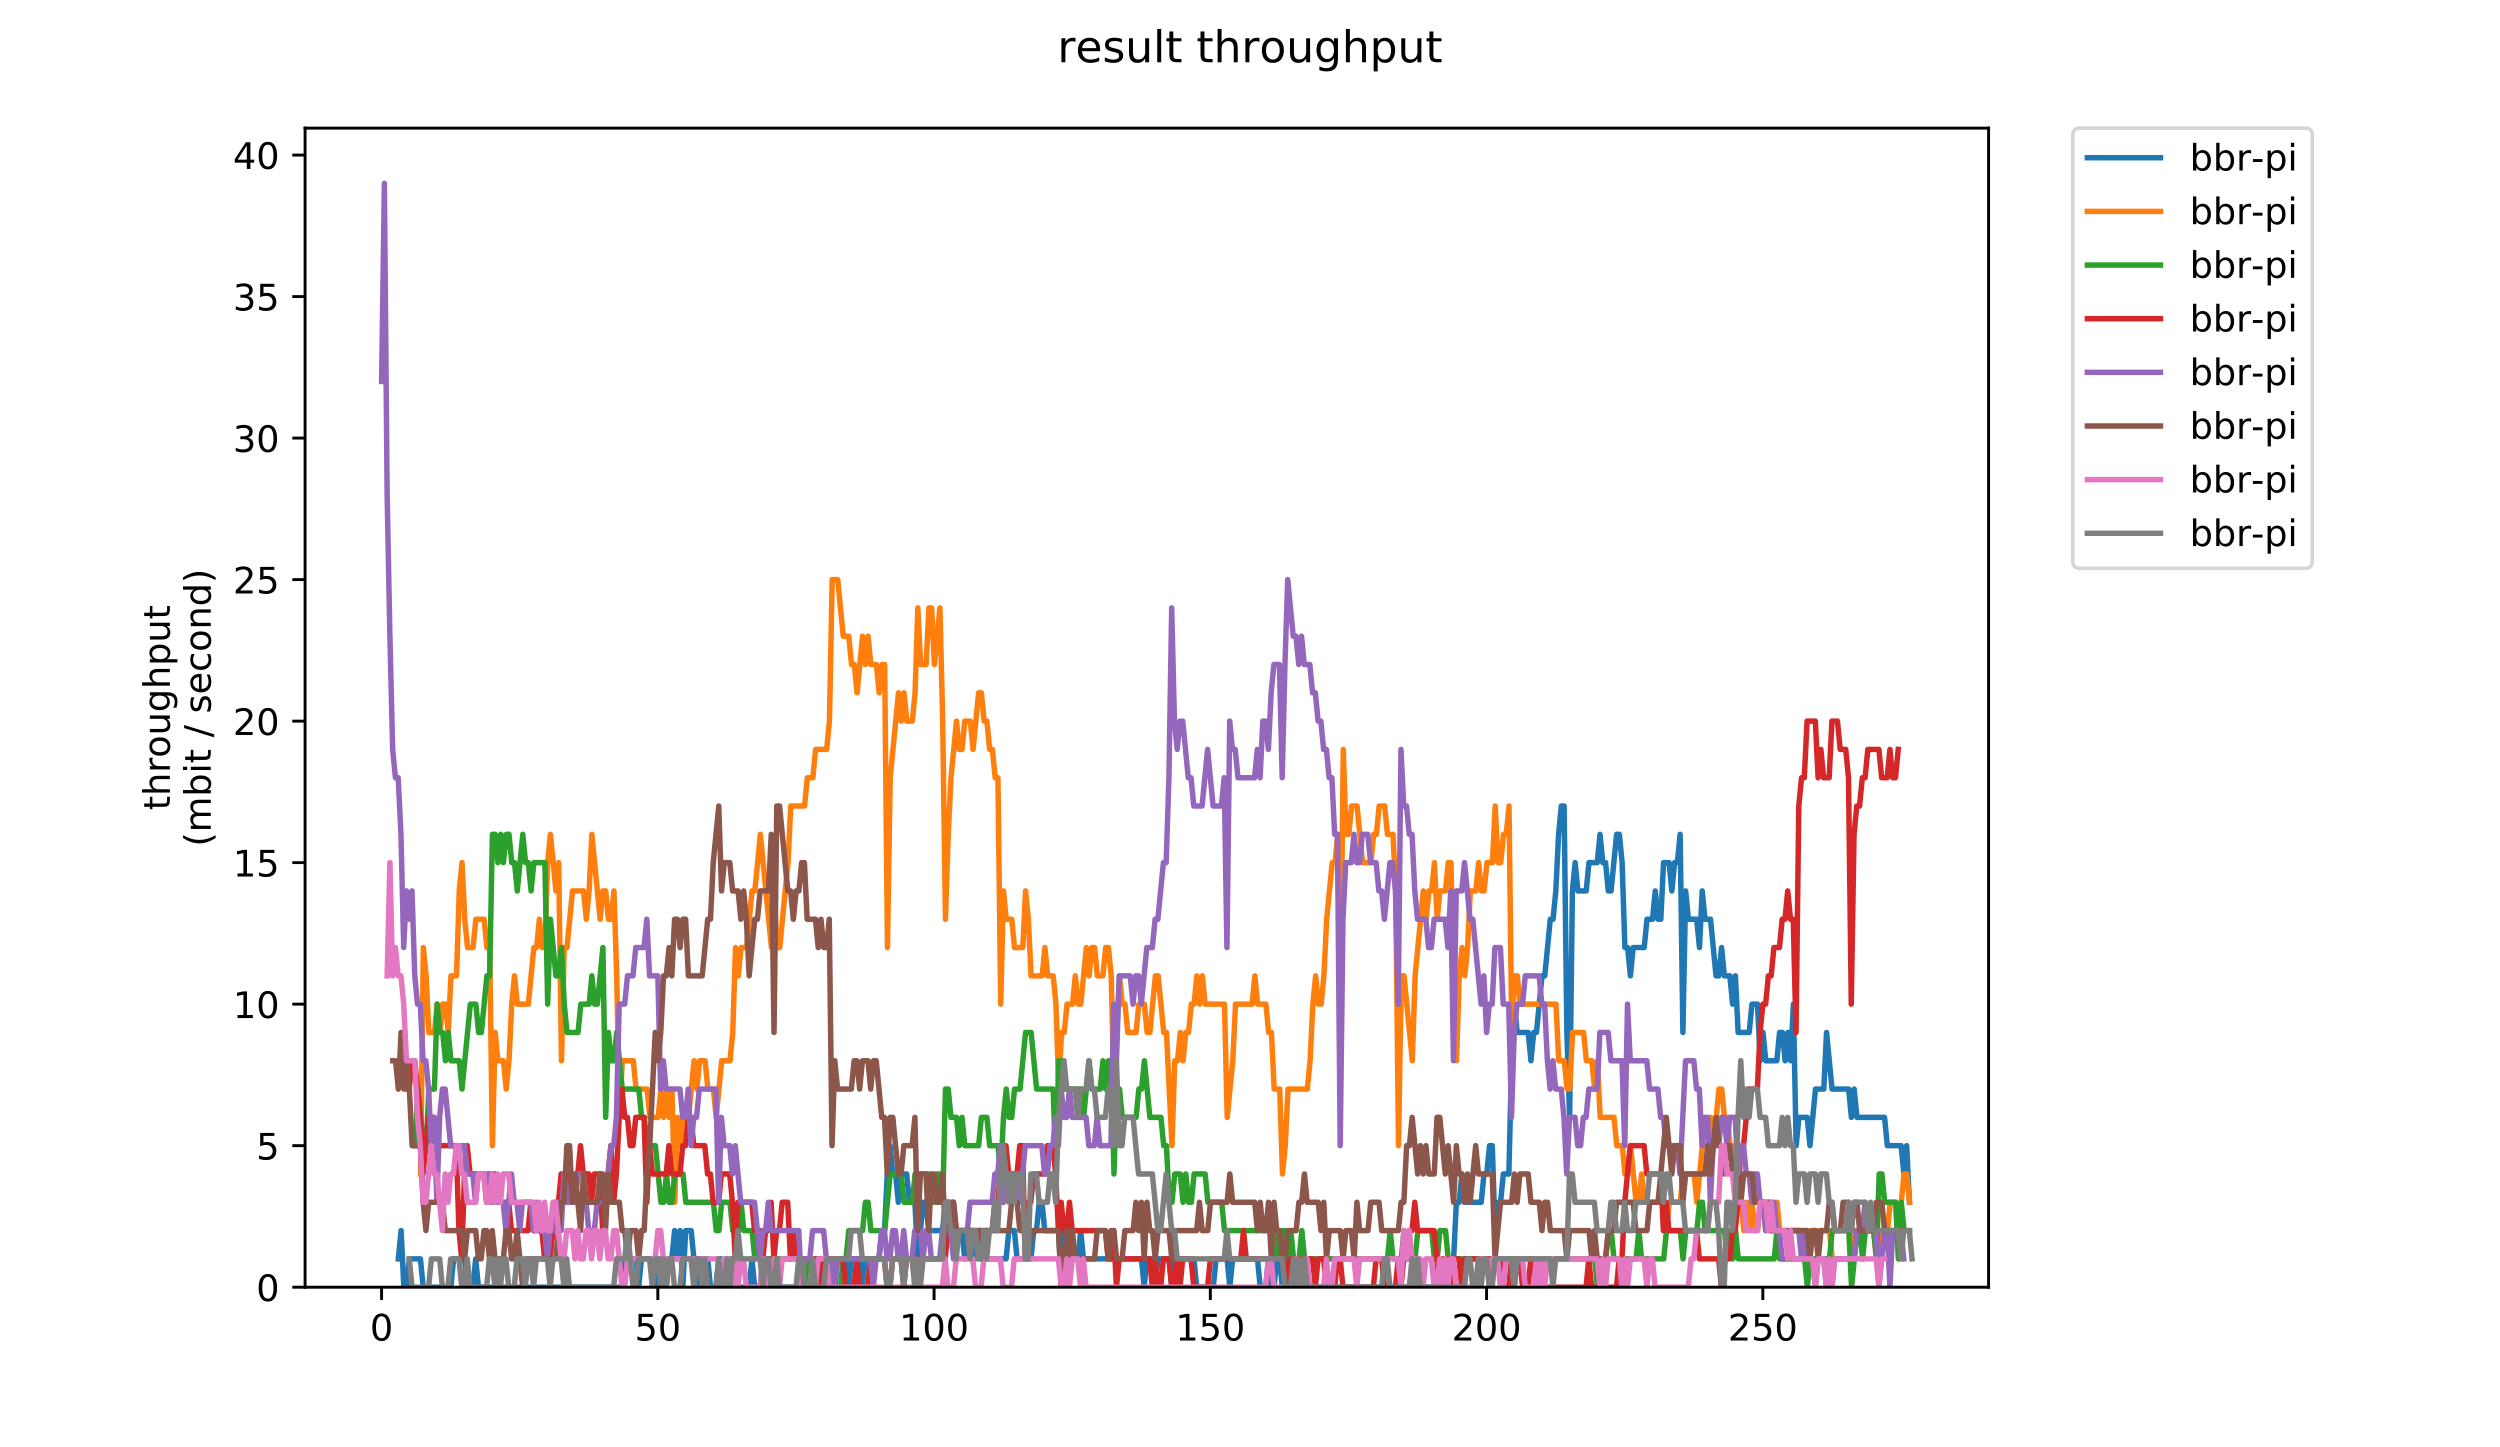 <?xml version="1.0" encoding="utf-8" standalone="no"?>
<!DOCTYPE svg PUBLIC "-//W3C//DTD SVG 1.1//EN"
  "http://www.w3.org/Graphics/SVG/1.1/DTD/svg11.dtd">
<!-- Created with matplotlib (https://matplotlib.org/) -->
<svg height="396pt" version="1.1" viewBox="0 0 684 396" width="684pt" xmlns="http://www.w3.org/2000/svg" xmlns:xlink="http://www.w3.org/1999/xlink">
 <defs>
  <style type="text/css">
*{stroke-linecap:butt;stroke-linejoin:round;}
  </style>
 </defs>
 <g id="figure_1">
  <g id="patch_1">
   <path d="M 0 396 
L 684 396 
L 684 0 
L 0 0 
z
" style="fill:#ffffff;"/>
  </g>
  <g id="axes_1">
   <g id="patch_2">
    <path d="M 83.472 352.174 
L 544.074 352.174 
L 544.074 35.062 
L 83.472 35.062 
z
" style="fill:#ffffff;"/>
   </g>
   <g id="matplotlib.axis_1">
    <g id="xtick_1">
     <g id="line2d_1">
      <defs>
       <path d="M 0 0 
L 0 3.5 
" id="m6e0b709d6c" style="stroke:#000000;stroke-width:0.8;"/>
      </defs>
      <g>
       <use style="stroke:#000000;stroke-width:0.8;" x="104.4" xlink:href="#m6e0b709d6c" y="352.174"/>
      </g>
     </g>
     <g id="text_1">
      <!-- 0 -->
      <defs>
       <path d="M 31.781 66.406 
Q 24.172 66.406 20.328 58.906 
Q 16.5 51.422 16.5 36.375 
Q 16.5 21.391 20.328 13.891 
Q 24.172 6.391 31.781 6.391 
Q 39.453 6.391 43.281 13.891 
Q 47.125 21.391 47.125 36.375 
Q 47.125 51.422 43.281 58.906 
Q 39.453 66.406 31.781 66.406 
z
M 31.781 74.219 
Q 44.047 74.219 50.516 64.516 
Q 56.984 54.828 56.984 36.375 
Q 56.984 17.969 50.516 8.266 
Q 44.047 -1.422 31.781 -1.422 
Q 19.531 -1.422 13.062 8.266 
Q 6.594 17.969 6.594 36.375 
Q 6.594 54.828 13.062 64.516 
Q 19.531 74.219 31.781 74.219 
z
" id="DejaVuSans-48"/>
      </defs>
      <g transform="translate(101.218 366.773)scale(0.1 -0.1)">
       <use xlink:href="#DejaVuSans-48"/>
      </g>
     </g>
    </g>
    <g id="xtick_2">
     <g id="line2d_2">
      <g>
       <use style="stroke:#000000;stroke-width:0.8;" x="179.982" xlink:href="#m6e0b709d6c" y="352.174"/>
      </g>
     </g>
     <g id="text_2">
      <!-- 50 -->
      <defs>
       <path d="M 10.797 72.906 
L 49.516 72.906 
L 49.516 64.594 
L 19.828 64.594 
L 19.828 46.734 
Q 21.969 47.469 24.109 47.828 
Q 26.266 48.188 28.422 48.188 
Q 40.625 48.188 47.75 41.5 
Q 54.891 34.812 54.891 23.391 
Q 54.891 11.625 47.562 5.094 
Q 40.234 -1.422 26.906 -1.422 
Q 22.312 -1.422 17.547 -0.641 
Q 12.797 0.141 7.719 1.703 
L 7.719 11.625 
Q 12.109 9.234 16.797 8.062 
Q 21.484 6.891 26.703 6.891 
Q 35.156 6.891 40.078 11.328 
Q 45.016 15.766 45.016 23.391 
Q 45.016 31 40.078 35.438 
Q 35.156 39.891 26.703 39.891 
Q 22.75 39.891 18.812 39.016 
Q 14.891 38.141 10.797 36.281 
z
" id="DejaVuSans-53"/>
      </defs>
      <g transform="translate(173.619 366.773)scale(0.1 -0.1)">
       <use xlink:href="#DejaVuSans-53"/>
       <use x="63.623" xlink:href="#DejaVuSans-48"/>
      </g>
     </g>
    </g>
    <g id="xtick_3">
     <g id="line2d_3">
      <g>
       <use style="stroke:#000000;stroke-width:0.8;" x="255.564" xlink:href="#m6e0b709d6c" y="352.174"/>
      </g>
     </g>
     <g id="text_3">
      <!-- 100 -->
      <defs>
       <path d="M 12.406 8.297 
L 28.516 8.297 
L 28.516 63.922 
L 10.984 60.406 
L 10.984 69.391 
L 28.422 72.906 
L 38.281 72.906 
L 38.281 8.297 
L 54.391 8.297 
L 54.391 0 
L 12.406 0 
z
" id="DejaVuSans-49"/>
      </defs>
      <g transform="translate(246.02 366.773)scale(0.1 -0.1)">
       <use xlink:href="#DejaVuSans-49"/>
       <use x="63.623" xlink:href="#DejaVuSans-48"/>
       <use x="127.246" xlink:href="#DejaVuSans-48"/>
      </g>
     </g>
    </g>
    <g id="xtick_4">
     <g id="line2d_4">
      <g>
       <use style="stroke:#000000;stroke-width:0.8;" x="331.146" xlink:href="#m6e0b709d6c" y="352.174"/>
      </g>
     </g>
     <g id="text_4">
      <!-- 150 -->
      <g transform="translate(321.602 366.773)scale(0.1 -0.1)">
       <use xlink:href="#DejaVuSans-49"/>
       <use x="63.623" xlink:href="#DejaVuSans-53"/>
       <use x="127.246" xlink:href="#DejaVuSans-48"/>
      </g>
     </g>
    </g>
    <g id="xtick_5">
     <g id="line2d_5">
      <g>
       <use style="stroke:#000000;stroke-width:0.8;" x="406.728" xlink:href="#m6e0b709d6c" y="352.174"/>
      </g>
     </g>
     <g id="text_5">
      <!-- 200 -->
      <defs>
       <path d="M 19.188 8.297 
L 53.609 8.297 
L 53.609 0 
L 7.328 0 
L 7.328 8.297 
Q 12.938 14.109 22.625 23.891 
Q 32.328 33.688 34.812 36.531 
Q 39.547 41.844 41.422 45.531 
Q 43.312 49.219 43.312 52.781 
Q 43.312 58.594 39.234 62.25 
Q 35.156 65.922 28.609 65.922 
Q 23.969 65.922 18.812 64.312 
Q 13.672 62.703 7.812 59.422 
L 7.812 69.391 
Q 13.766 71.781 18.938 73 
Q 24.125 74.219 28.422 74.219 
Q 39.75 74.219 46.484 68.547 
Q 53.219 62.891 53.219 53.422 
Q 53.219 48.922 51.531 44.891 
Q 49.859 40.875 45.406 35.406 
Q 44.188 33.984 37.641 27.219 
Q 31.109 20.453 19.188 8.297 
z
" id="DejaVuSans-50"/>
      </defs>
      <g transform="translate(397.184 366.773)scale(0.1 -0.1)">
       <use xlink:href="#DejaVuSans-50"/>
       <use x="63.623" xlink:href="#DejaVuSans-48"/>
       <use x="127.246" xlink:href="#DejaVuSans-48"/>
      </g>
     </g>
    </g>
    <g id="xtick_6">
     <g id="line2d_6">
      <g>
       <use style="stroke:#000000;stroke-width:0.8;" x="482.31" xlink:href="#m6e0b709d6c" y="352.174"/>
      </g>
     </g>
     <g id="text_6">
      <!-- 250 -->
      <g transform="translate(472.766 366.773)scale(0.1 -0.1)">
       <use xlink:href="#DejaVuSans-50"/>
       <use x="63.623" xlink:href="#DejaVuSans-53"/>
       <use x="127.246" xlink:href="#DejaVuSans-48"/>
      </g>
     </g>
    </g>
   </g>
   <g id="matplotlib.axis_2">
    <g id="ytick_1">
     <g id="line2d_7">
      <defs>
       <path d="M 0 0 
L -3.5 0 
" id="m5e3a72260e" style="stroke:#000000;stroke-width:0.8;"/>
      </defs>
      <g>
       <use style="stroke:#000000;stroke-width:0.8;" x="83.472" xlink:href="#m5e3a72260e" y="352.174"/>
      </g>
     </g>
     <g id="text_7">
      <!-- 0 -->
      <g transform="translate(70.11 355.973)scale(0.1 -0.1)">
       <use xlink:href="#DejaVuSans-48"/>
      </g>
     </g>
    </g>
    <g id="ytick_2">
     <g id="line2d_8">
      <g>
       <use style="stroke:#000000;stroke-width:0.8;" x="83.472" xlink:href="#m5e3a72260e" y="313.455"/>
      </g>
     </g>
     <g id="text_8">
      <!-- 5 -->
      <g transform="translate(70.11 317.254)scale(0.1 -0.1)">
       <use xlink:href="#DejaVuSans-53"/>
      </g>
     </g>
    </g>
    <g id="ytick_3">
     <g id="line2d_9">
      <g>
       <use style="stroke:#000000;stroke-width:0.8;" x="83.472" xlink:href="#m5e3a72260e" y="274.735"/>
      </g>
     </g>
     <g id="text_9">
      <!-- 10 -->
      <g transform="translate(63.747 278.535)scale(0.1 -0.1)">
       <use xlink:href="#DejaVuSans-49"/>
       <use x="63.623" xlink:href="#DejaVuSans-48"/>
      </g>
     </g>
    </g>
    <g id="ytick_4">
     <g id="line2d_10">
      <g>
       <use style="stroke:#000000;stroke-width:0.8;" x="83.472" xlink:href="#m5e3a72260e" y="236.016"/>
      </g>
     </g>
     <g id="text_10">
      <!-- 15 -->
      <g transform="translate(63.747 239.815)scale(0.1 -0.1)">
       <use xlink:href="#DejaVuSans-49"/>
       <use x="63.623" xlink:href="#DejaVuSans-53"/>
      </g>
     </g>
    </g>
    <g id="ytick_5">
     <g id="line2d_11">
      <g>
       <use style="stroke:#000000;stroke-width:0.8;" x="83.472" xlink:href="#m5e3a72260e" y="197.297"/>
      </g>
     </g>
     <g id="text_11">
      <!-- 20 -->
      <g transform="translate(63.747 201.096)scale(0.1 -0.1)">
       <use xlink:href="#DejaVuSans-50"/>
       <use x="63.623" xlink:href="#DejaVuSans-48"/>
      </g>
     </g>
    </g>
    <g id="ytick_6">
     <g id="line2d_12">
      <g>
       <use style="stroke:#000000;stroke-width:0.8;" x="83.472" xlink:href="#m5e3a72260e" y="158.577"/>
      </g>
     </g>
     <g id="text_12">
      <!-- 25 -->
      <g transform="translate(63.747 162.377)scale(0.1 -0.1)">
       <use xlink:href="#DejaVuSans-50"/>
       <use x="63.623" xlink:href="#DejaVuSans-53"/>
      </g>
     </g>
    </g>
    <g id="ytick_7">
     <g id="line2d_13">
      <g>
       <use style="stroke:#000000;stroke-width:0.8;" x="83.472" xlink:href="#m5e3a72260e" y="119.858"/>
      </g>
     </g>
     <g id="text_13">
      <!-- 30 -->
      <defs>
       <path d="M 40.578 39.312 
Q 47.656 37.797 51.625 33 
Q 55.609 28.219 55.609 21.188 
Q 55.609 10.406 48.188 4.484 
Q 40.766 -1.422 27.094 -1.422 
Q 22.516 -1.422 17.656 -0.516 
Q 12.797 0.391 7.625 2.203 
L 7.625 11.719 
Q 11.719 9.328 16.594 8.109 
Q 21.484 6.891 26.812 6.891 
Q 36.078 6.891 40.938 10.547 
Q 45.797 14.203 45.797 21.188 
Q 45.797 27.641 41.281 31.266 
Q 36.766 34.906 28.719 34.906 
L 20.219 34.906 
L 20.219 43.016 
L 29.109 43.016 
Q 36.375 43.016 40.234 45.922 
Q 44.094 48.828 44.094 54.297 
Q 44.094 59.906 40.109 62.906 
Q 36.141 65.922 28.719 65.922 
Q 24.656 65.922 20.016 65.031 
Q 15.375 64.156 9.812 62.312 
L 9.812 71.094 
Q 15.438 72.656 20.344 73.438 
Q 25.25 74.219 29.594 74.219 
Q 40.828 74.219 47.359 69.109 
Q 53.906 64.016 53.906 55.328 
Q 53.906 49.266 50.438 45.094 
Q 46.969 40.922 40.578 39.312 
z
" id="DejaVuSans-51"/>
      </defs>
      <g transform="translate(63.747 123.657)scale(0.1 -0.1)">
       <use xlink:href="#DejaVuSans-51"/>
       <use x="63.623" xlink:href="#DejaVuSans-48"/>
      </g>
     </g>
    </g>
    <g id="ytick_8">
     <g id="line2d_14">
      <g>
       <use style="stroke:#000000;stroke-width:0.8;" x="83.472" xlink:href="#m5e3a72260e" y="81.139"/>
      </g>
     </g>
     <g id="text_14">
      <!-- 35 -->
      <g transform="translate(63.747 84.938)scale(0.1 -0.1)">
       <use xlink:href="#DejaVuSans-51"/>
       <use x="63.623" xlink:href="#DejaVuSans-53"/>
      </g>
     </g>
    </g>
    <g id="ytick_9">
     <g id="line2d_15">
      <g>
       <use style="stroke:#000000;stroke-width:0.8;" x="83.472" xlink:href="#m5e3a72260e" y="42.419"/>
      </g>
     </g>
     <g id="text_15">
      <!-- 40 -->
      <defs>
       <path d="M 37.797 64.312 
L 12.891 25.391 
L 37.797 25.391 
z
M 35.203 72.906 
L 47.609 72.906 
L 47.609 25.391 
L 58.016 25.391 
L 58.016 17.188 
L 47.609 17.188 
L 47.609 0 
L 37.797 0 
L 37.797 17.188 
L 4.891 17.188 
L 4.891 26.703 
z
" id="DejaVuSans-52"/>
      </defs>
      <g transform="translate(63.747 46.218)scale(0.1 -0.1)">
       <use xlink:href="#DejaVuSans-52"/>
       <use x="63.623" xlink:href="#DejaVuSans-48"/>
      </g>
     </g>
    </g>
    <g id="text_16">
     <!-- throughput -->
     <defs>
      <path d="M 18.312 70.219 
L 18.312 54.688 
L 36.812 54.688 
L 36.812 47.703 
L 18.312 47.703 
L 18.312 18.016 
Q 18.312 11.328 20.141 9.422 
Q 21.969 7.516 27.594 7.516 
L 36.812 7.516 
L 36.812 0 
L 27.594 0 
Q 17.188 0 13.234 3.875 
Q 9.281 7.766 9.281 18.016 
L 9.281 47.703 
L 2.688 47.703 
L 2.688 54.688 
L 9.281 54.688 
L 9.281 70.219 
z
" id="DejaVuSans-116"/>
      <path d="M 54.891 33.016 
L 54.891 0 
L 45.906 0 
L 45.906 32.719 
Q 45.906 40.484 42.875 44.328 
Q 39.844 48.188 33.797 48.188 
Q 26.516 48.188 22.312 43.547 
Q 18.109 38.922 18.109 30.906 
L 18.109 0 
L 9.078 0 
L 9.078 75.984 
L 18.109 75.984 
L 18.109 46.188 
Q 21.344 51.125 25.703 53.562 
Q 30.078 56 35.797 56 
Q 45.219 56 50.047 50.172 
Q 54.891 44.344 54.891 33.016 
z
" id="DejaVuSans-104"/>
      <path d="M 41.109 46.297 
Q 39.594 47.172 37.812 47.578 
Q 36.031 48 33.891 48 
Q 26.266 48 22.188 43.047 
Q 18.109 38.094 18.109 28.812 
L 18.109 0 
L 9.078 0 
L 9.078 54.688 
L 18.109 54.688 
L 18.109 46.188 
Q 20.953 51.172 25.484 53.578 
Q 30.031 56 36.531 56 
Q 37.453 56 38.578 55.875 
Q 39.703 55.766 41.062 55.516 
z
" id="DejaVuSans-114"/>
      <path d="M 30.609 48.391 
Q 23.391 48.391 19.188 42.75 
Q 14.984 37.109 14.984 27.297 
Q 14.984 17.484 19.156 11.844 
Q 23.344 6.203 30.609 6.203 
Q 37.797 6.203 41.984 11.859 
Q 46.188 17.531 46.188 27.297 
Q 46.188 37.016 41.984 42.703 
Q 37.797 48.391 30.609 48.391 
z
M 30.609 56 
Q 42.328 56 49.016 48.375 
Q 55.719 40.766 55.719 27.297 
Q 55.719 13.875 49.016 6.219 
Q 42.328 -1.422 30.609 -1.422 
Q 18.844 -1.422 12.172 6.219 
Q 5.516 13.875 5.516 27.297 
Q 5.516 40.766 12.172 48.375 
Q 18.844 56 30.609 56 
z
" id="DejaVuSans-111"/>
      <path d="M 8.5 21.578 
L 8.5 54.688 
L 17.484 54.688 
L 17.484 21.922 
Q 17.484 14.156 20.5 10.266 
Q 23.531 6.391 29.594 6.391 
Q 36.859 6.391 41.078 11.031 
Q 45.312 15.672 45.312 23.688 
L 45.312 54.688 
L 54.297 54.688 
L 54.297 0 
L 45.312 0 
L 45.312 8.406 
Q 42.047 3.422 37.719 1 
Q 33.406 -1.422 27.688 -1.422 
Q 18.266 -1.422 13.375 4.438 
Q 8.5 10.297 8.5 21.578 
z
M 31.109 56 
z
" id="DejaVuSans-117"/>
      <path d="M 45.406 27.984 
Q 45.406 37.75 41.375 43.109 
Q 37.359 48.484 30.078 48.484 
Q 22.859 48.484 18.828 43.109 
Q 14.797 37.75 14.797 27.984 
Q 14.797 18.266 18.828 12.891 
Q 22.859 7.516 30.078 7.516 
Q 37.359 7.516 41.375 12.891 
Q 45.406 18.266 45.406 27.984 
z
M 54.391 6.781 
Q 54.391 -7.172 48.188 -13.984 
Q 42 -20.797 29.203 -20.797 
Q 24.469 -20.797 20.266 -20.094 
Q 16.062 -19.391 12.109 -17.922 
L 12.109 -9.188 
Q 16.062 -11.328 19.922 -12.344 
Q 23.781 -13.375 27.781 -13.375 
Q 36.625 -13.375 41.016 -8.766 
Q 45.406 -4.156 45.406 5.172 
L 45.406 9.625 
Q 42.625 4.781 38.281 2.391 
Q 33.938 0 27.875 0 
Q 17.828 0 11.672 7.656 
Q 5.516 15.328 5.516 27.984 
Q 5.516 40.672 11.672 48.328 
Q 17.828 56 27.875 56 
Q 33.938 56 38.281 53.609 
Q 42.625 51.219 45.406 46.391 
L 45.406 54.688 
L 54.391 54.688 
z
" id="DejaVuSans-103"/>
      <path d="M 18.109 8.203 
L 18.109 -20.797 
L 9.078 -20.797 
L 9.078 54.688 
L 18.109 54.688 
L 18.109 46.391 
Q 20.953 51.266 25.266 53.625 
Q 29.594 56 35.594 56 
Q 45.562 56 51.781 48.094 
Q 58.016 40.188 58.016 27.297 
Q 58.016 14.406 51.781 6.484 
Q 45.562 -1.422 35.594 -1.422 
Q 29.594 -1.422 25.266 0.953 
Q 20.953 3.328 18.109 8.203 
z
M 48.688 27.297 
Q 48.688 37.203 44.609 42.844 
Q 40.531 48.484 33.406 48.484 
Q 26.266 48.484 22.188 42.844 
Q 18.109 37.203 18.109 27.297 
Q 18.109 17.391 22.188 11.75 
Q 26.266 6.109 33.406 6.109 
Q 40.531 6.109 44.609 11.75 
Q 48.688 17.391 48.688 27.297 
z
" id="DejaVuSans-112"/>
     </defs>
     <g transform="translate(46.47 221.675)rotate(-90)scale(0.1 -0.1)">
      <use xlink:href="#DejaVuSans-116"/>
      <use x="39.209" xlink:href="#DejaVuSans-104"/>
      <use x="102.588" xlink:href="#DejaVuSans-114"/>
      <use x="143.67" xlink:href="#DejaVuSans-111"/>
      <use x="204.852" xlink:href="#DejaVuSans-117"/>
      <use x="268.23" xlink:href="#DejaVuSans-103"/>
      <use x="331.707" xlink:href="#DejaVuSans-104"/>
      <use x="395.086" xlink:href="#DejaVuSans-112"/>
      <use x="458.562" xlink:href="#DejaVuSans-117"/>
      <use x="521.941" xlink:href="#DejaVuSans-116"/>
     </g>
     <!-- (mbit / second) -->
     <defs>
      <path d="M 31 75.875 
Q 24.469 64.656 21.281 53.656 
Q 18.109 42.672 18.109 31.391 
Q 18.109 20.125 21.312 9.062 
Q 24.516 -2 31 -13.188 
L 23.188 -13.188 
Q 15.875 -1.703 12.234 9.375 
Q 8.594 20.453 8.594 31.391 
Q 8.594 42.281 12.203 53.312 
Q 15.828 64.359 23.188 75.875 
z
" id="DejaVuSans-40"/>
      <path d="M 52 44.188 
Q 55.375 50.25 60.062 53.125 
Q 64.75 56 71.094 56 
Q 79.641 56 84.281 50.016 
Q 88.922 44.047 88.922 33.016 
L 88.922 0 
L 79.891 0 
L 79.891 32.719 
Q 79.891 40.578 77.094 44.375 
Q 74.312 48.188 68.609 48.188 
Q 61.625 48.188 57.562 43.547 
Q 53.516 38.922 53.516 30.906 
L 53.516 0 
L 44.484 0 
L 44.484 32.719 
Q 44.484 40.625 41.703 44.406 
Q 38.922 48.188 33.109 48.188 
Q 26.219 48.188 22.156 43.531 
Q 18.109 38.875 18.109 30.906 
L 18.109 0 
L 9.078 0 
L 9.078 54.688 
L 18.109 54.688 
L 18.109 46.188 
Q 21.188 51.219 25.484 53.609 
Q 29.781 56 35.688 56 
Q 41.656 56 45.828 52.969 
Q 50 49.953 52 44.188 
z
" id="DejaVuSans-109"/>
      <path d="M 48.688 27.297 
Q 48.688 37.203 44.609 42.844 
Q 40.531 48.484 33.406 48.484 
Q 26.266 48.484 22.188 42.844 
Q 18.109 37.203 18.109 27.297 
Q 18.109 17.391 22.188 11.75 
Q 26.266 6.109 33.406 6.109 
Q 40.531 6.109 44.609 11.75 
Q 48.688 17.391 48.688 27.297 
z
M 18.109 46.391 
Q 20.953 51.266 25.266 53.625 
Q 29.594 56 35.594 56 
Q 45.562 56 51.781 48.094 
Q 58.016 40.188 58.016 27.297 
Q 58.016 14.406 51.781 6.484 
Q 45.562 -1.422 35.594 -1.422 
Q 29.594 -1.422 25.266 0.953 
Q 20.953 3.328 18.109 8.203 
L 18.109 0 
L 9.078 0 
L 9.078 75.984 
L 18.109 75.984 
z
" id="DejaVuSans-98"/>
      <path d="M 9.422 54.688 
L 18.406 54.688 
L 18.406 0 
L 9.422 0 
z
M 9.422 75.984 
L 18.406 75.984 
L 18.406 64.594 
L 9.422 64.594 
z
" id="DejaVuSans-105"/>
      <path id="DejaVuSans-32"/>
      <path d="M 25.391 72.906 
L 33.688 72.906 
L 8.297 -9.281 
L 0 -9.281 
z
" id="DejaVuSans-47"/>
      <path d="M 44.281 53.078 
L 44.281 44.578 
Q 40.484 46.531 36.375 47.5 
Q 32.281 48.484 27.875 48.484 
Q 21.188 48.484 17.844 46.438 
Q 14.5 44.391 14.5 40.281 
Q 14.5 37.156 16.891 35.375 
Q 19.281 33.594 26.516 31.984 
L 29.594 31.297 
Q 39.156 29.25 43.188 25.516 
Q 47.219 21.781 47.219 15.094 
Q 47.219 7.469 41.188 3.016 
Q 35.156 -1.422 24.609 -1.422 
Q 20.219 -1.422 15.453 -0.562 
Q 10.688 0.297 5.422 2 
L 5.422 11.281 
Q 10.406 8.688 15.234 7.391 
Q 20.062 6.109 24.812 6.109 
Q 31.156 6.109 34.562 8.281 
Q 37.984 10.453 37.984 14.406 
Q 37.984 18.062 35.516 20.016 
Q 33.062 21.969 24.703 23.781 
L 21.578 24.516 
Q 13.234 26.266 9.516 29.906 
Q 5.812 33.547 5.812 39.891 
Q 5.812 47.609 11.281 51.797 
Q 16.75 56 26.812 56 
Q 31.781 56 36.172 55.266 
Q 40.578 54.547 44.281 53.078 
z
" id="DejaVuSans-115"/>
      <path d="M 56.203 29.594 
L 56.203 25.203 
L 14.891 25.203 
Q 15.484 15.922 20.484 11.062 
Q 25.484 6.203 34.422 6.203 
Q 39.594 6.203 44.453 7.469 
Q 49.312 8.734 54.109 11.281 
L 54.109 2.781 
Q 49.266 0.734 44.188 -0.344 
Q 39.109 -1.422 33.891 -1.422 
Q 20.797 -1.422 13.156 6.188 
Q 5.516 13.812 5.516 26.812 
Q 5.516 40.234 12.766 48.109 
Q 20.016 56 32.328 56 
Q 43.359 56 49.781 48.891 
Q 56.203 41.797 56.203 29.594 
z
M 47.219 32.234 
Q 47.125 39.594 43.094 43.984 
Q 39.062 48.391 32.422 48.391 
Q 24.906 48.391 20.391 44.141 
Q 15.875 39.891 15.188 32.172 
z
" id="DejaVuSans-101"/>
      <path d="M 48.781 52.594 
L 48.781 44.188 
Q 44.969 46.297 41.141 47.344 
Q 37.312 48.391 33.406 48.391 
Q 24.656 48.391 19.812 42.844 
Q 14.984 37.312 14.984 27.297 
Q 14.984 17.281 19.812 11.734 
Q 24.656 6.203 33.406 6.203 
Q 37.312 6.203 41.141 7.25 
Q 44.969 8.297 48.781 10.406 
L 48.781 2.094 
Q 45.016 0.344 40.984 -0.531 
Q 36.969 -1.422 32.422 -1.422 
Q 20.062 -1.422 12.781 6.344 
Q 5.516 14.109 5.516 27.297 
Q 5.516 40.672 12.859 48.328 
Q 20.219 56 33.016 56 
Q 37.156 56 41.109 55.141 
Q 45.062 54.297 48.781 52.594 
z
" id="DejaVuSans-99"/>
      <path d="M 54.891 33.016 
L 54.891 0 
L 45.906 0 
L 45.906 32.719 
Q 45.906 40.484 42.875 44.328 
Q 39.844 48.188 33.797 48.188 
Q 26.516 48.188 22.312 43.547 
Q 18.109 38.922 18.109 30.906 
L 18.109 0 
L 9.078 0 
L 9.078 54.688 
L 18.109 54.688 
L 18.109 46.188 
Q 21.344 51.125 25.703 53.562 
Q 30.078 56 35.797 56 
Q 45.219 56 50.047 50.172 
Q 54.891 44.344 54.891 33.016 
z
" id="DejaVuSans-110"/>
      <path d="M 45.406 46.391 
L 45.406 75.984 
L 54.391 75.984 
L 54.391 0 
L 45.406 0 
L 45.406 8.203 
Q 42.578 3.328 38.25 0.953 
Q 33.938 -1.422 27.875 -1.422 
Q 17.969 -1.422 11.734 6.484 
Q 5.516 14.406 5.516 27.297 
Q 5.516 40.188 11.734 48.094 
Q 17.969 56 27.875 56 
Q 33.938 56 38.25 53.625 
Q 42.578 51.266 45.406 46.391 
z
M 14.797 27.297 
Q 14.797 17.391 18.875 11.75 
Q 22.953 6.109 30.078 6.109 
Q 37.203 6.109 41.297 11.75 
Q 45.406 17.391 45.406 27.297 
Q 45.406 37.203 41.297 42.844 
Q 37.203 48.484 30.078 48.484 
Q 22.953 48.484 18.875 42.844 
Q 14.797 37.203 14.797 27.297 
z
" id="DejaVuSans-100"/>
      <path d="M 8.016 75.875 
L 15.828 75.875 
Q 23.141 64.359 26.781 53.312 
Q 30.422 42.281 30.422 31.391 
Q 30.422 20.453 26.781 9.375 
Q 23.141 -1.703 15.828 -13.188 
L 8.016 -13.188 
Q 14.5 -2 17.703 9.062 
Q 20.906 20.125 20.906 31.391 
Q 20.906 42.672 17.703 53.656 
Q 14.5 64.656 8.016 75.875 
z
" id="DejaVuSans-41"/>
     </defs>
     <g transform="translate(57.668 231.609)rotate(-90)scale(0.1 -0.1)">
      <use xlink:href="#DejaVuSans-40"/>
      <use x="39.014" xlink:href="#DejaVuSans-109"/>
      <use x="136.426" xlink:href="#DejaVuSans-98"/>
      <use x="199.902" xlink:href="#DejaVuSans-105"/>
      <use x="227.686" xlink:href="#DejaVuSans-116"/>
      <use x="266.895" xlink:href="#DejaVuSans-32"/>
      <use x="298.682" xlink:href="#DejaVuSans-47"/>
      <use x="332.373" xlink:href="#DejaVuSans-32"/>
      <use x="364.16" xlink:href="#DejaVuSans-115"/>
      <use x="416.26" xlink:href="#DejaVuSans-101"/>
      <use x="477.783" xlink:href="#DejaVuSans-99"/>
      <use x="532.764" xlink:href="#DejaVuSans-111"/>
      <use x="593.945" xlink:href="#DejaVuSans-110"/>
      <use x="657.324" xlink:href="#DejaVuSans-100"/>
      <use x="720.801" xlink:href="#DejaVuSans-41"/>
     </g>
    </g>
   </g>
   <g id="line2d_16">
    <path clip-path="url(#p982129a603)" d="M 108.983 344.43 
L 109.739 336.686 
L 110.495 352.174 
L 111.25 352.174 
L 112.006 344.43 
L 115.03 344.43 
L 115.785 352.174 
L 123.344 352.174 
L 124.099 344.43 
L 127.123 344.43 
L 127.878 352.174 
L 129.39 352.174 
L 130.146 344.43 
L 130.902 352.174 
L 170.204 352.174 
L 170.96 344.43 
L 173.984 344.43 
L 174.739 352.174 
L 175.495 344.43 
L 178.518 344.43 
L 179.274 352.174 
L 180.03 344.43 
L 180.786 344.43 
L 181.542 352.174 
L 182.298 352.174 
L 183.053 344.43 
L 183.809 344.43 
L 184.565 336.686 
L 185.321 344.43 
L 186.077 336.686 
L 186.832 352.174 
L 187.588 336.686 
L 189.1 336.686 
L 189.856 344.43 
L 190.612 344.43 
L 191.367 352.174 
L 192.123 344.43 
L 192.879 352.174 
L 193.635 344.43 
L 194.391 352.174 
L 195.902 352.174 
L 196.658 344.43 
L 197.414 344.43 
L 198.17 352.174 
L 198.926 352.174 
L 199.681 344.43 
L 201.193 344.43 
L 201.949 352.174 
L 204.972 352.174 
L 205.728 344.43 
L 206.484 352.174 
L 207.995 352.174 
L 208.751 344.43 
L 211.774 344.43 
L 212.53 352.174 
L 218.577 352.174 
L 219.333 344.43 
L 221.6 344.43 
L 222.356 352.174 
L 225.379 352.174 
L 226.135 344.43 
L 226.891 352.174 
L 227.647 344.43 
L 228.403 352.174 
L 229.158 344.43 
L 231.426 344.43 
L 232.182 352.174 
L 232.937 344.43 
L 235.205 344.43 
L 235.961 352.174 
L 236.717 344.43 
L 240.496 344.43 
L 241.251 336.686 
L 242.007 336.686 
L 242.763 321.199 
L 243.519 313.455 
L 244.275 321.199 
L 245.031 321.199 
L 245.786 328.943 
L 246.542 321.199 
L 248.054 321.199 
L 248.81 328.943 
L 250.321 328.943 
L 251.077 344.43 
L 252.589 328.943 
L 253.345 328.943 
L 254.1 336.686 
L 257.879 336.686 
L 258.635 328.943 
L 259.391 328.943 
L 260.147 336.686 
L 263.17 336.686 
L 263.926 344.43 
L 264.682 336.686 
L 266.194 336.686 
L 266.949 344.43 
L 267.705 336.686 
L 268.461 336.686 
L 269.217 344.43 
L 275.263 344.43 
L 276.019 336.686 
L 277.531 336.686 
L 278.287 344.43 
L 282.066 344.43 
L 282.822 336.686 
L 283.577 336.686 
L 284.333 328.943 
L 285.089 328.943 
L 285.845 336.686 
L 289.624 336.686 
L 290.38 352.174 
L 291.136 336.686 
L 291.891 344.43 
L 294.915 344.43 
L 295.67 336.686 
L 296.426 344.43 
L 312.299 344.43 
L 313.054 352.174 
L 313.81 344.43 
L 315.322 344.43 
L 316.078 352.174 
L 316.833 344.43 
L 319.857 344.43 
L 320.613 352.174 
L 321.368 344.43 
L 326.659 344.43 
L 327.415 352.174 
L 331.95 352.174 
L 332.706 344.43 
L 335.729 344.43 
L 336.485 352.174 
L 337.241 344.43 
L 344.043 344.43 
L 344.799 352.174 
L 346.31 352.174 
L 347.066 344.43 
L 347.822 352.174 
L 348.578 352.174 
L 349.334 344.43 
L 350.09 344.43 
L 350.845 352.174 
L 395.439 352.174 
L 396.195 344.43 
L 397.706 344.43 
L 398.462 328.943 
L 399.218 328.943 
L 399.974 321.199 
L 400.729 328.943 
L 405.264 328.943 
L 406.02 321.199 
L 406.776 321.199 
L 407.532 313.455 
L 408.288 313.455 
L 409.043 336.686 
L 409.799 328.943 
L 410.555 328.943 
L 411.311 321.199 
L 412.823 321.199 
L 413.578 290.223 
L 414.334 274.735 
L 415.09 282.479 
L 418.113 282.479 
L 418.869 290.223 
L 419.625 282.479 
L 420.381 282.479 
L 421.892 266.992 
L 422.648 266.992 
L 424.16 251.504 
L 424.916 251.504 
L 425.671 243.76 
L 426.427 228.272 
L 427.183 220.528 
L 427.939 220.528 
L 428.695 282.479 
L 429.451 305.711 
L 430.206 243.76 
L 430.962 236.016 
L 431.718 243.76 
L 433.986 243.76 
L 434.741 236.016 
L 437.009 236.016 
L 437.765 228.272 
L 438.52 236.016 
L 439.276 236.016 
L 440.032 243.76 
L 440.788 243.76 
L 442.3 228.272 
L 443.055 228.272 
L 443.811 236.016 
L 444.567 259.248 
L 445.323 259.248 
L 446.079 266.992 
L 446.834 259.248 
L 449.858 259.248 
L 450.614 251.504 
L 452.125 251.504 
L 452.881 243.76 
L 453.637 251.504 
L 454.393 251.504 
L 455.148 236.016 
L 456.66 236.016 
L 457.416 243.76 
L 458.172 236.016 
L 458.928 236.016 
L 459.683 228.272 
L 460.439 282.479 
L 461.195 243.76 
L 461.951 251.504 
L 464.218 251.504 
L 464.974 259.248 
L 465.73 243.76 
L 466.486 251.504 
L 467.997 251.504 
L 469.509 266.992 
L 470.265 266.992 
L 471.021 259.248 
L 471.776 266.992 
L 473.288 266.992 
L 474.044 274.735 
L 474.8 266.992 
L 475.556 282.479 
L 478.579 282.479 
L 479.335 274.735 
L 480.846 274.735 
L 481.602 290.223 
L 482.358 282.479 
L 483.114 290.223 
L 486.137 290.223 
L 486.893 282.479 
L 487.649 282.479 
L 488.405 290.223 
L 489.16 282.479 
L 489.916 290.223 
L 490.672 274.735 
L 491.428 313.455 
L 492.184 305.711 
L 494.451 305.711 
L 495.207 313.455 
L 496.719 297.967 
L 498.986 297.967 
L 499.742 282.479 
L 501.253 297.967 
L 505.788 297.967 
L 506.544 305.711 
L 507.3 297.967 
L 508.056 305.711 
L 515.614 305.711 
L 516.37 313.455 
L 520.149 313.455 
L 520.905 321.199 
L 521.661 313.455 
L 522.416 328.943 
L 522.416 328.943 
" style="fill:none;stroke:#1f77b4;stroke-linecap:square;stroke-width:1.5;"/>
   </g>
   <g id="line2d_17">
    <path clip-path="url(#p982129a603)" d="M 115.07 321.199 
L 115.826 259.248 
L 116.582 266.992 
L 117.338 282.479 
L 118.849 282.479 
L 119.605 274.735 
L 120.361 282.479 
L 121.117 274.735 
L 121.873 274.735 
L 122.629 282.479 
L 123.384 266.992 
L 124.896 266.992 
L 125.652 243.76 
L 126.408 236.016 
L 127.163 251.504 
L 127.919 259.248 
L 129.431 259.248 
L 130.187 251.504 
L 132.454 251.504 
L 133.21 259.248 
L 133.966 259.248 
L 134.722 313.455 
L 135.478 282.479 
L 136.233 290.223 
L 137.745 290.223 
L 138.501 297.967 
L 139.257 290.223 
L 140.012 274.735 
L 140.768 266.992 
L 141.524 274.735 
L 144.547 274.735 
L 146.059 259.248 
L 146.815 259.248 
L 147.571 251.504 
L 148.326 259.248 
L 149.082 259.248 
L 149.838 236.016 
L 150.594 228.272 
L 152.106 243.76 
L 152.861 236.016 
L 153.617 290.223 
L 154.373 259.248 
L 155.129 259.248 
L 156.64 243.76 
L 159.664 243.76 
L 160.42 251.504 
L 161.175 243.76 
L 161.931 228.272 
L 164.199 251.504 
L 164.954 243.76 
L 165.71 243.76 
L 166.466 251.504 
L 167.222 251.504 
L 167.978 243.76 
L 168.734 266.992 
L 169.489 305.711 
L 170.245 290.223 
L 173.268 290.223 
L 174.024 297.967 
L 177.048 297.967 
L 177.803 305.711 
L 180.071 305.711 
L 180.827 297.967 
L 181.583 305.711 
L 182.338 297.967 
L 183.094 305.711 
L 183.85 297.967 
L 184.606 328.943 
L 185.362 305.711 
L 186.117 313.455 
L 186.873 305.711 
L 188.385 305.711 
L 189.897 290.223 
L 190.652 297.967 
L 191.408 290.223 
L 192.92 290.223 
L 193.676 297.967 
L 195.187 297.967 
L 195.943 305.711 
L 197.455 290.223 
L 199.722 290.223 
L 200.478 282.479 
L 201.234 259.248 
L 201.99 266.992 
L 202.745 259.248 
L 204.257 259.248 
L 205.769 243.76 
L 206.525 243.76 
L 208.036 228.272 
L 211.059 259.248 
L 211.815 243.76 
L 212.571 259.248 
L 213.327 259.248 
L 215.594 236.016 
L 216.35 220.528 
L 220.129 220.528 
L 220.885 212.784 
L 222.397 212.784 
L 223.153 205.041 
L 226.176 205.041 
L 226.932 197.297 
L 227.688 158.577 
L 229.199 158.577 
L 230.711 174.065 
L 232.222 174.065 
L 232.978 181.809 
L 233.734 181.809 
L 234.49 189.553 
L 236.002 174.065 
L 236.757 181.809 
L 237.513 174.065 
L 238.269 181.809 
L 239.781 181.809 
L 240.536 189.553 
L 241.292 181.809 
L 242.048 181.809 
L 242.804 259.248 
L 243.56 212.784 
L 245.827 189.553 
L 246.583 197.297 
L 247.339 189.553 
L 248.095 197.297 
L 249.606 197.297 
L 250.362 189.553 
L 251.118 166.321 
L 251.874 181.809 
L 253.385 181.809 
L 254.141 166.321 
L 254.897 166.321 
L 255.653 181.809 
L 257.164 166.321 
L 257.92 197.297 
L 258.676 251.504 
L 259.432 228.272 
L 260.188 212.784 
L 261.699 197.297 
L 262.455 205.041 
L 263.211 205.041 
L 263.967 197.297 
L 265.479 197.297 
L 266.234 205.041 
L 267.746 189.553 
L 268.502 189.553 
L 269.258 197.297 
L 270.013 197.297 
L 270.769 205.041 
L 271.525 205.041 
L 272.281 212.784 
L 273.037 212.784 
L 273.793 274.735 
L 274.548 243.76 
L 275.304 251.504 
L 276.816 251.504 
L 277.572 259.248 
L 279.839 259.248 
L 280.595 243.76 
L 281.351 251.504 
L 282.107 266.992 
L 285.13 266.992 
L 285.886 259.248 
L 286.641 266.992 
L 288.153 266.992 
L 288.909 274.735 
L 289.665 297.967 
L 290.421 282.479 
L 291.176 282.479 
L 291.932 274.735 
L 293.444 274.735 
L 294.2 266.992 
L 294.955 274.735 
L 295.711 274.735 
L 297.223 259.248 
L 297.979 266.992 
L 298.735 259.248 
L 299.49 259.248 
L 300.246 266.992 
L 301.758 266.992 
L 302.514 259.248 
L 303.269 259.248 
L 304.025 266.992 
L 304.781 297.967 
L 306.293 266.992 
L 307.049 274.735 
L 307.804 274.735 
L 308.56 282.479 
L 310.828 282.479 
L 311.584 274.735 
L 313.095 274.735 
L 313.851 282.479 
L 314.607 282.479 
L 316.118 266.992 
L 316.874 266.992 
L 318.386 282.479 
L 319.142 282.479 
L 320.653 313.455 
L 321.409 290.223 
L 322.165 290.223 
L 322.921 282.479 
L 323.677 290.223 
L 324.432 282.479 
L 325.188 282.479 
L 325.944 274.735 
L 326.7 274.735 
L 327.456 266.992 
L 328.212 274.735 
L 328.967 266.992 
L 329.723 274.735 
L 335.014 274.735 
L 335.77 305.711 
L 337.281 290.223 
L 338.037 274.735 
L 342.572 274.735 
L 343.328 266.992 
L 344.084 274.735 
L 346.351 274.735 
L 347.107 282.479 
L 347.863 282.479 
L 348.619 297.967 
L 350.13 297.967 
L 350.886 321.199 
L 351.642 313.455 
L 352.398 297.967 
L 357.689 297.967 
L 358.444 290.223 
L 359.2 274.735 
L 359.956 266.992 
L 360.712 274.735 
L 361.468 274.735 
L 362.223 266.992 
L 362.979 251.504 
L 364.491 236.016 
L 365.247 236.016 
L 366.003 228.272 
L 366.758 274.735 
L 367.514 205.041 
L 368.27 228.272 
L 369.026 228.272 
L 369.782 220.528 
L 371.293 220.528 
L 372.805 236.016 
L 375.072 236.016 
L 375.828 228.272 
L 376.584 228.272 
L 377.34 220.528 
L 378.851 220.528 
L 379.607 228.272 
L 381.119 228.272 
L 381.875 243.76 
L 382.631 313.455 
L 383.386 266.992 
L 384.142 266.992 
L 386.41 290.223 
L 387.165 266.992 
L 389.433 243.76 
L 390.189 251.504 
L 390.945 243.76 
L 391.7 243.76 
L 392.456 236.016 
L 393.212 251.504 
L 393.968 243.76 
L 395.48 243.76 
L 396.235 236.016 
L 396.991 236.016 
L 397.747 274.735 
L 398.503 290.223 
L 399.259 266.992 
L 400.014 259.248 
L 400.77 266.992 
L 401.526 259.248 
L 402.282 243.76 
L 403.794 243.76 
L 404.549 236.016 
L 405.305 243.76 
L 406.061 243.76 
L 406.817 236.016 
L 408.328 236.016 
L 409.084 220.528 
L 409.84 236.016 
L 410.596 236.016 
L 411.352 228.272 
L 412.108 228.272 
L 412.863 220.528 
L 413.619 282.479 
L 414.375 266.992 
L 415.131 266.992 
L 415.887 274.735 
L 425.712 274.735 
L 426.468 290.223 
L 427.98 290.223 
L 428.736 297.967 
L 429.491 297.967 
L 430.247 282.479 
L 433.271 282.479 
L 434.026 290.223 
L 435.538 290.223 
L 436.294 297.967 
L 437.05 290.223 
L 437.805 305.711 
L 441.585 305.711 
L 442.34 313.455 
L 443.852 313.455 
L 444.608 321.199 
L 445.364 321.199 
L 446.119 313.455 
L 447.631 328.943 
L 448.387 328.943 
L 449.143 321.199 
L 449.899 328.943 
L 455.189 328.943 
L 455.945 336.686 
L 456.701 328.943 
L 459.724 328.943 
L 460.48 321.199 
L 463.503 321.199 
L 464.259 328.943 
L 465.771 313.455 
L 467.282 313.455 
L 468.038 305.711 
L 468.794 313.455 
L 470.306 297.967 
L 471.061 297.967 
L 471.817 305.711 
L 472.573 305.711 
L 473.329 313.455 
L 474.841 313.455 
L 475.596 328.943 
L 476.352 328.943 
L 477.108 336.686 
L 477.864 328.943 
L 478.62 336.686 
L 479.376 328.943 
L 480.131 336.686 
L 480.887 336.686 
L 481.643 328.943 
L 482.399 328.943 
L 483.155 336.686 
L 485.422 336.686 
L 486.178 328.943 
L 486.934 336.686 
L 493.736 336.686 
L 494.492 344.43 
L 495.248 336.686 
L 500.538 336.686 
L 501.294 344.43 
L 506.585 344.43 
L 507.341 336.686 
L 512.632 336.686 
L 513.387 344.43 
L 514.143 344.43 
L 514.899 336.686 
L 516.411 336.686 
L 517.166 328.943 
L 518.678 328.943 
L 519.434 344.43 
L 520.19 328.943 
L 520.946 321.199 
L 521.701 321.199 
L 522.457 328.943 
L 522.457 328.943 
" style="fill:none;stroke:#ff7f0e;stroke-linecap:square;stroke-width:1.5;"/>
   </g>
   <g id="line2d_18">
    <path clip-path="url(#p982129a603)" d="M 113.56 313.455 
L 114.316 297.967 
L 115.828 313.455 
L 116.584 313.455 
L 117.339 297.967 
L 118.851 297.967 
L 119.607 274.735 
L 120.363 282.479 
L 121.118 282.479 
L 121.874 290.223 
L 122.63 282.479 
L 123.386 290.223 
L 125.653 290.223 
L 126.409 297.967 
L 128.677 274.735 
L 130.188 274.735 
L 130.944 282.479 
L 131.7 282.479 
L 133.212 266.992 
L 133.967 266.992 
L 134.723 228.272 
L 135.479 228.272 
L 136.235 236.016 
L 136.991 228.272 
L 137.746 236.016 
L 138.502 228.272 
L 139.258 228.272 
L 140.014 236.016 
L 140.77 236.016 
L 141.526 243.76 
L 143.037 228.272 
L 143.793 236.016 
L 144.549 236.016 
L 145.305 243.76 
L 146.06 236.016 
L 149.084 236.016 
L 149.84 274.735 
L 150.595 251.504 
L 152.107 266.992 
L 152.863 266.992 
L 153.619 259.248 
L 154.375 274.735 
L 155.13 282.479 
L 158.154 282.479 
L 158.909 274.735 
L 161.177 274.735 
L 161.933 266.992 
L 162.689 274.735 
L 163.444 274.735 
L 164.956 259.248 
L 165.712 305.711 
L 166.468 282.479 
L 167.223 290.223 
L 167.979 290.223 
L 168.735 282.479 
L 170.247 297.967 
L 174.782 297.967 
L 175.537 305.711 
L 176.293 305.711 
L 177.049 313.455 
L 179.317 313.455 
L 180.828 328.943 
L 181.584 328.943 
L 182.34 321.199 
L 183.096 328.943 
L 183.851 328.943 
L 184.607 321.199 
L 186.875 321.199 
L 187.631 328.943 
L 195.189 328.943 
L 195.945 336.686 
L 196.7 336.686 
L 197.456 328.943 
L 199.724 328.943 
L 200.48 336.686 
L 201.991 336.686 
L 202.747 328.943 
L 203.503 336.686 
L 205.77 336.686 
L 206.526 344.43 
L 207.282 336.686 
L 208.038 336.686 
L 208.794 344.43 
L 219.375 344.43 
L 220.131 352.174 
L 220.887 344.43 
L 225.422 344.43 
L 226.177 352.174 
L 226.933 344.43 
L 227.689 352.174 
L 229.956 352.174 
L 230.712 344.43 
L 231.468 344.43 
L 232.224 336.686 
L 236.003 336.686 
L 236.759 328.943 
L 237.515 328.943 
L 238.271 336.686 
L 242.05 336.686 
L 243.561 321.199 
L 246.585 321.199 
L 247.34 328.943 
L 249.608 328.943 
L 250.364 321.199 
L 254.143 321.199 
L 254.899 328.943 
L 255.654 328.943 
L 256.41 321.199 
L 257.166 321.199 
L 257.922 328.943 
L 258.678 297.967 
L 259.433 297.967 
L 260.189 305.711 
L 261.701 305.711 
L 262.457 313.455 
L 263.213 305.711 
L 263.968 313.455 
L 267.747 313.455 
L 268.503 305.711 
L 270.015 305.711 
L 270.771 313.455 
L 273.038 313.455 
L 273.794 321.199 
L 274.55 305.711 
L 275.306 297.967 
L 276.061 305.711 
L 276.817 305.711 
L 277.573 297.967 
L 279.085 297.967 
L 280.596 282.479 
L 282.108 282.479 
L 283.62 297.967 
L 288.155 297.967 
L 288.91 321.199 
L 289.666 290.223 
L 290.422 290.223 
L 291.178 297.967 
L 295.713 297.967 
L 296.469 305.711 
L 297.98 290.223 
L 298.736 297.967 
L 301.004 297.967 
L 301.759 290.223 
L 302.515 297.967 
L 303.271 290.223 
L 304.027 290.223 
L 304.783 321.199 
L 305.538 297.967 
L 306.294 297.967 
L 307.05 305.711 
L 310.829 305.711 
L 311.585 297.967 
L 312.341 297.967 
L 313.097 290.223 
L 314.608 305.711 
L 317.632 305.711 
L 318.387 313.455 
L 319.143 313.455 
L 319.899 328.943 
L 320.655 328.943 
L 321.411 321.199 
L 322.922 321.199 
L 323.678 328.943 
L 324.434 321.199 
L 325.19 328.943 
L 325.946 328.943 
L 326.701 321.199 
L 329.725 321.199 
L 330.481 328.943 
L 334.26 328.943 
L 335.015 336.686 
L 347.864 336.686 
L 348.62 344.43 
L 349.376 336.686 
L 350.132 344.43 
L 350.888 336.686 
L 351.643 336.686 
L 352.399 344.43 
L 353.155 336.686 
L 353.911 344.43 
L 355.423 344.43 
L 356.178 336.686 
L 356.934 344.43 
L 379.609 344.43 
L 380.365 336.686 
L 381.12 344.43 
L 383.388 344.43 
L 384.144 336.686 
L 384.9 344.43 
L 387.167 344.43 
L 387.923 336.686 
L 391.702 336.686 
L 392.458 344.43 
L 393.214 344.43 
L 393.969 336.686 
L 395.481 336.686 
L 396.237 344.43 
L 436.295 344.43 
L 437.051 352.174 
L 437.807 344.43 
L 439.319 344.43 
L 440.074 336.686 
L 440.83 336.686 
L 441.586 344.43 
L 447.633 344.43 
L 448.388 336.686 
L 449.144 344.43 
L 455.191 344.43 
L 455.947 336.686 
L 459.726 336.686 
L 460.482 344.43 
L 461.237 336.686 
L 464.261 336.686 
L 465.016 328.943 
L 465.772 328.943 
L 466.528 336.686 
L 471.819 336.686 
L 472.575 344.43 
L 473.33 336.686 
L 474.086 344.43 
L 474.842 336.686 
L 475.598 344.43 
L 485.424 344.43 
L 486.179 336.686 
L 486.935 344.43 
L 493.738 344.43 
L 494.493 352.174 
L 495.249 344.43 
L 500.54 344.43 
L 501.296 336.686 
L 505.831 336.686 
L 506.587 352.174 
L 508.098 336.686 
L 508.854 336.686 
L 509.61 344.43 
L 510.366 336.686 
L 512.633 336.686 
L 513.389 344.43 
L 514.145 321.199 
L 514.901 321.199 
L 515.656 328.943 
L 518.68 328.943 
L 519.435 344.43 
L 520.191 328.943 
L 520.947 336.686 
L 522.459 336.686 
L 522.459 336.686 
" style="fill:none;stroke:#2ca02c;stroke-linecap:square;stroke-width:1.5;"/>
   </g>
   <g id="line2d_19">
    <path clip-path="url(#p982129a603)" d="M 110.455 290.223 
L 111.211 297.967 
L 111.967 297.967 
L 112.723 290.223 
L 113.479 290.223 
L 114.99 305.711 
L 115.746 321.199 
L 117.258 305.711 
L 118.769 305.711 
L 119.525 313.455 
L 124.816 313.455 
L 125.572 336.686 
L 126.328 344.43 
L 127.083 321.199 
L 127.839 313.455 
L 128.595 321.199 
L 132.374 321.199 
L 133.13 328.943 
L 133.886 321.199 
L 135.397 321.199 
L 136.153 328.943 
L 139.176 328.943 
L 139.932 336.686 
L 144.467 336.686 
L 145.223 328.943 
L 145.979 336.686 
L 148.246 336.686 
L 149.002 344.43 
L 150.514 344.43 
L 152.025 328.943 
L 152.781 328.943 
L 153.537 321.199 
L 155.805 321.199 
L 156.56 328.943 
L 157.316 328.943 
L 158.828 313.455 
L 159.584 321.199 
L 161.095 321.199 
L 161.851 328.943 
L 162.607 321.199 
L 164.119 321.199 
L 164.874 336.686 
L 167.142 313.455 
L 167.898 328.943 
L 168.653 321.199 
L 169.409 305.711 
L 170.165 297.967 
L 170.921 305.711 
L 171.677 305.711 
L 172.433 313.455 
L 173.188 313.455 
L 173.944 305.711 
L 176.212 305.711 
L 176.967 328.943 
L 177.723 313.455 
L 178.479 321.199 
L 182.258 321.199 
L 183.014 313.455 
L 183.77 321.199 
L 186.037 321.199 
L 186.793 313.455 
L 187.549 313.455 
L 188.305 305.711 
L 189.061 305.711 
L 189.816 313.455 
L 192.84 313.455 
L 193.596 321.199 
L 194.351 321.199 
L 195.107 328.943 
L 196.619 328.943 
L 197.375 321.199 
L 199.642 321.199 
L 200.398 328.943 
L 201.154 344.43 
L 201.91 328.943 
L 205.689 328.943 
L 206.444 336.686 
L 207.956 336.686 
L 208.712 344.43 
L 209.468 336.686 
L 210.224 336.686 
L 210.979 328.943 
L 211.735 344.43 
L 212.491 336.686 
L 213.247 336.686 
L 214.003 328.943 
L 215.514 328.943 
L 216.27 344.43 
L 217.026 336.686 
L 217.782 344.43 
L 223.828 344.43 
L 224.584 352.174 
L 225.34 344.43 
L 230.631 344.43 
L 231.387 352.174 
L 233.654 352.174 
L 234.41 344.43 
L 235.166 352.174 
L 237.433 352.174 
L 238.189 344.43 
L 241.968 344.43 
L 242.724 352.174 
L 243.48 352.174 
L 244.235 344.43 
L 246.503 344.43 
L 247.259 352.174 
L 248.015 344.43 
L 258.596 344.43 
L 259.352 336.686 
L 260.108 336.686 
L 260.863 328.943 
L 261.619 336.686 
L 267.666 336.686 
L 268.422 344.43 
L 269.177 336.686 
L 271.445 336.686 
L 272.201 328.943 
L 272.957 328.943 
L 273.712 321.199 
L 274.468 328.943 
L 275.224 313.455 
L 275.98 321.199 
L 278.247 321.199 
L 279.003 313.455 
L 279.759 313.455 
L 280.515 344.43 
L 281.271 328.943 
L 282.026 328.943 
L 282.782 321.199 
L 285.806 321.199 
L 286.561 313.455 
L 288.073 313.455 
L 288.829 321.199 
L 289.585 336.686 
L 290.34 328.943 
L 291.096 336.686 
L 291.852 336.686 
L 292.608 328.943 
L 293.364 336.686 
L 302.434 336.686 
L 303.189 344.43 
L 303.945 344.43 
L 304.701 336.686 
L 305.457 352.174 
L 306.213 344.43 
L 314.527 344.43 
L 315.282 352.174 
L 316.038 344.43 
L 316.794 352.174 
L 317.55 352.174 
L 318.306 344.43 
L 319.817 344.43 
L 320.573 352.174 
L 321.329 352.174 
L 322.085 344.43 
L 322.841 352.174 
L 323.597 344.43 
L 325.864 344.43 
L 326.62 352.174 
L 330.399 352.174 
L 331.155 344.43 
L 339.469 344.43 
L 340.225 336.686 
L 340.98 344.43 
L 351.562 344.43 
L 352.318 352.174 
L 353.073 344.43 
L 359.12 344.43 
L 359.876 352.174 
L 360.632 344.43 
L 362.143 344.43 
L 362.899 352.174 
L 365.167 352.174 
L 365.922 344.43 
L 366.678 344.43 
L 367.434 352.174 
L 375.748 352.174 
L 376.504 344.43 
L 378.016 344.43 
L 378.771 352.174 
L 381.795 352.174 
L 382.55 344.43 
L 383.306 352.174 
L 384.062 344.43 
L 384.818 344.43 
L 385.574 336.686 
L 386.33 336.686 
L 387.085 328.943 
L 387.841 336.686 
L 392.376 336.686 
L 393.888 352.174 
L 394.644 344.43 
L 396.155 344.43 
L 396.911 352.174 
L 397.667 344.43 
L 399.178 344.43 
L 399.934 352.174 
L 400.69 344.43 
L 410.516 344.43 
L 411.272 352.174 
L 412.783 352.174 
L 413.539 344.43 
L 414.295 352.174 
L 415.051 344.43 
L 415.807 344.43 
L 416.562 352.174 
L 418.074 352.174 
L 418.83 344.43 
L 419.586 344.43 
L 420.341 352.174 
L 433.946 352.174 
L 434.702 344.43 
L 435.458 352.174 
L 442.26 352.174 
L 443.016 344.43 
L 443.772 344.43 
L 444.528 328.943 
L 446.039 313.455 
L 449.818 313.455 
L 450.574 321.199 
L 454.353 321.199 
L 455.109 336.686 
L 455.865 328.943 
L 456.621 336.686 
L 464.179 336.686 
L 464.935 344.43 
L 470.226 344.43 
L 470.981 352.174 
L 471.737 344.43 
L 473.249 344.43 
L 474.005 336.686 
L 474.76 336.686 
L 475.516 328.943 
L 476.272 313.455 
L 477.028 313.455 
L 478.54 297.967 
L 480.807 297.967 
L 481.563 282.479 
L 482.319 274.735 
L 483.074 274.735 
L 483.83 266.992 
L 484.586 266.992 
L 485.342 259.248 
L 486.854 259.248 
L 487.609 251.504 
L 488.365 251.504 
L 489.121 243.76 
L 489.877 251.504 
L 490.633 251.504 
L 491.389 282.479 
L 492.144 220.528 
L 492.9 212.784 
L 493.656 212.784 
L 494.412 197.297 
L 496.679 197.297 
L 497.435 212.784 
L 498.191 205.041 
L 498.947 212.784 
L 500.458 212.784 
L 501.214 197.297 
L 502.726 197.297 
L 503.482 205.041 
L 504.993 205.041 
L 505.749 212.784 
L 506.505 274.735 
L 507.261 228.272 
L 508.017 220.528 
L 508.772 220.528 
L 509.528 212.784 
L 510.284 212.784 
L 511.04 205.041 
L 514.063 205.041 
L 514.819 212.784 
L 516.331 212.784 
L 517.086 205.041 
L 517.842 212.784 
L 518.598 212.784 
L 519.354 205.041 
L 519.354 205.041 
" style="fill:none;stroke:#d62728;stroke-linecap:square;stroke-width:1.5;"/>
   </g>
   <g id="line2d_20">
    <path clip-path="url(#p982129a603)" d="M 104.409 104.37 
L 105.165 50.163 
L 105.92 135.346 
L 106.676 174.065 
L 107.432 205.041 
L 108.188 212.784 
L 108.944 212.784 
L 109.7 228.272 
L 110.455 259.248 
L 111.211 243.76 
L 111.967 251.504 
L 112.723 243.76 
L 113.479 266.992 
L 114.234 274.735 
L 114.99 274.735 
L 115.746 290.223 
L 116.502 290.223 
L 117.258 297.967 
L 118.014 313.455 
L 118.769 305.711 
L 119.525 328.943 
L 120.281 305.711 
L 121.037 297.967 
L 121.793 297.967 
L 123.304 313.455 
L 127.083 313.455 
L 127.839 321.199 
L 129.351 321.199 
L 130.107 328.943 
L 130.862 321.199 
L 133.886 321.199 
L 134.642 328.943 
L 137.665 328.943 
L 138.421 336.686 
L 139.932 321.199 
L 140.688 328.943 
L 141.444 328.943 
L 142.2 336.686 
L 142.956 328.943 
L 145.223 328.943 
L 145.979 336.686 
L 146.735 328.943 
L 147.491 336.686 
L 149.002 336.686 
L 149.758 344.43 
L 150.514 336.686 
L 151.27 336.686 
L 152.025 328.943 
L 152.781 328.943 
L 153.537 336.686 
L 154.293 321.199 
L 155.049 328.943 
L 155.805 328.943 
L 156.56 321.199 
L 157.316 328.943 
L 158.072 321.199 
L 159.584 321.199 
L 161.095 336.686 
L 162.607 336.686 
L 163.363 328.943 
L 165.63 328.943 
L 167.142 313.455 
L 167.898 313.455 
L 168.653 305.711 
L 169.409 274.735 
L 170.921 274.735 
L 171.677 266.992 
L 173.188 266.992 
L 173.944 259.248 
L 176.212 259.248 
L 176.967 251.504 
L 177.723 266.992 
L 179.991 266.992 
L 180.747 297.967 
L 181.502 290.223 
L 182.258 297.967 
L 186.037 297.967 
L 186.793 305.711 
L 187.549 305.711 
L 188.305 297.967 
L 189.061 313.455 
L 189.816 305.711 
L 190.572 305.711 
L 191.328 297.967 
L 195.863 297.967 
L 196.619 328.943 
L 197.375 305.711 
L 198.13 313.455 
L 199.642 313.455 
L 200.398 321.199 
L 201.154 313.455 
L 202.665 328.943 
L 206.444 328.943 
L 207.956 344.43 
L 208.712 336.686 
L 209.468 336.686 
L 210.224 328.943 
L 210.979 336.686 
L 218.538 336.686 
L 219.293 352.174 
L 220.049 344.43 
L 221.561 344.43 
L 222.317 336.686 
L 225.34 336.686 
L 226.096 344.43 
L 227.607 344.43 
L 228.363 352.174 
L 229.119 344.43 
L 238.189 344.43 
L 238.945 352.174 
L 239.701 344.43 
L 240.456 344.43 
L 241.212 336.686 
L 241.968 336.686 
L 242.724 344.43 
L 243.48 344.43 
L 244.235 336.686 
L 244.991 336.686 
L 245.747 344.43 
L 246.503 344.43 
L 247.259 336.686 
L 248.015 344.43 
L 249.526 344.43 
L 250.282 336.686 
L 251.794 336.686 
L 252.549 344.43 
L 253.305 336.686 
L 254.061 336.686 
L 254.817 344.43 
L 257.084 344.43 
L 257.84 336.686 
L 260.108 336.686 
L 260.863 344.43 
L 261.619 336.686 
L 264.643 336.686 
L 265.398 328.943 
L 271.445 328.943 
L 272.201 321.199 
L 272.957 321.199 
L 273.712 313.455 
L 274.468 328.943 
L 275.224 321.199 
L 275.98 321.199 
L 276.736 328.943 
L 277.492 321.199 
L 278.247 321.199 
L 279.003 328.943 
L 280.515 313.455 
L 285.05 313.455 
L 285.806 321.199 
L 286.561 321.199 
L 287.317 313.455 
L 288.073 313.455 
L 288.829 305.711 
L 289.585 313.455 
L 290.34 297.967 
L 291.096 305.711 
L 291.852 305.711 
L 292.608 297.967 
L 293.364 305.711 
L 297.143 305.711 
L 297.899 313.455 
L 299.41 313.455 
L 300.166 305.711 
L 300.922 313.455 
L 303.945 313.455 
L 304.701 274.735 
L 305.457 290.223 
L 306.213 266.992 
L 309.236 266.992 
L 309.992 274.735 
L 310.748 266.992 
L 311.503 266.992 
L 312.259 274.735 
L 313.771 259.248 
L 315.282 259.248 
L 316.038 251.504 
L 316.794 251.504 
L 318.306 236.016 
L 319.062 236.016 
L 319.817 212.784 
L 320.573 166.321 
L 321.329 197.297 
L 322.085 205.041 
L 322.841 197.297 
L 323.597 197.297 
L 325.108 212.784 
L 325.864 212.784 
L 326.62 220.528 
L 328.887 220.528 
L 330.399 205.041 
L 331.911 220.528 
L 334.178 220.528 
L 334.934 212.784 
L 335.69 259.248 
L 336.445 197.297 
L 337.201 205.041 
L 337.957 205.041 
L 338.713 212.784 
L 343.248 212.784 
L 344.004 205.041 
L 344.759 212.784 
L 345.515 197.297 
L 346.271 197.297 
L 347.027 205.041 
L 347.783 189.553 
L 348.539 181.809 
L 350.05 181.809 
L 350.806 212.784 
L 351.562 181.809 
L 352.318 158.577 
L 353.829 174.065 
L 354.585 174.065 
L 355.341 181.809 
L 356.097 174.065 
L 356.853 181.809 
L 358.364 181.809 
L 359.12 189.553 
L 359.876 189.553 
L 360.632 197.297 
L 361.388 197.297 
L 362.143 205.041 
L 362.899 205.041 
L 363.655 212.784 
L 364.411 212.784 
L 365.167 228.272 
L 365.922 228.272 
L 366.678 313.455 
L 367.434 251.504 
L 368.19 236.016 
L 369.702 236.016 
L 370.457 228.272 
L 371.213 236.016 
L 371.969 236.016 
L 372.725 228.272 
L 374.236 228.272 
L 374.992 236.016 
L 376.504 236.016 
L 377.26 243.76 
L 378.016 243.76 
L 378.771 251.504 
L 380.283 236.016 
L 381.039 236.016 
L 381.795 243.76 
L 382.55 274.735 
L 383.306 205.041 
L 384.062 220.528 
L 384.818 220.528 
L 385.574 228.272 
L 386.33 228.272 
L 387.085 243.76 
L 387.841 251.504 
L 390.109 251.504 
L 390.864 259.248 
L 391.62 259.248 
L 392.376 251.504 
L 395.399 251.504 
L 396.155 259.248 
L 396.911 243.76 
L 397.667 290.223 
L 398.423 243.76 
L 399.934 243.76 
L 400.69 236.016 
L 402.202 251.504 
L 402.958 251.504 
L 405.225 274.735 
L 405.981 266.992 
L 406.737 282.479 
L 407.493 274.735 
L 408.248 274.735 
L 409.004 259.248 
L 410.516 259.248 
L 411.272 274.735 
L 412.783 274.735 
L 413.539 305.711 
L 414.295 282.479 
L 415.051 274.735 
L 416.562 274.735 
L 417.318 266.992 
L 421.097 266.992 
L 421.853 274.735 
L 422.609 274.735 
L 423.365 290.223 
L 424.121 297.967 
L 424.876 290.223 
L 425.632 297.967 
L 427.144 297.967 
L 427.9 305.711 
L 428.655 321.199 
L 429.411 305.711 
L 430.923 305.711 
L 431.679 313.455 
L 432.435 313.455 
L 433.19 305.711 
L 433.946 305.711 
L 434.702 297.967 
L 436.969 297.967 
L 437.725 282.479 
L 439.993 282.479 
L 440.749 290.223 
L 443.772 290.223 
L 444.528 313.455 
L 445.283 274.735 
L 446.039 290.223 
L 450.574 290.223 
L 451.33 297.967 
L 453.598 297.967 
L 454.353 305.711 
L 455.109 305.711 
L 455.865 313.455 
L 458.888 313.455 
L 459.644 321.199 
L 461.156 290.223 
L 463.423 290.223 
L 464.179 297.967 
L 464.935 297.967 
L 465.691 313.455 
L 466.446 305.711 
L 467.202 305.711 
L 467.958 328.943 
L 468.714 313.455 
L 470.226 313.455 
L 470.981 305.711 
L 471.737 305.711 
L 472.493 313.455 
L 473.249 305.711 
L 474.76 305.711 
L 475.516 321.199 
L 476.272 313.455 
L 477.028 313.455 
L 477.784 321.199 
L 478.54 321.199 
L 479.295 328.943 
L 480.051 321.199 
L 480.807 321.199 
L 481.563 328.943 
L 482.319 328.943 
L 483.074 336.686 
L 483.83 328.943 
L 485.342 328.943 
L 486.098 336.686 
L 486.854 336.686 
L 487.609 344.43 
L 489.121 344.43 
L 489.877 336.686 
L 492.144 336.686 
L 492.9 344.43 
L 493.656 336.686 
L 494.412 344.43 
L 495.923 344.43 
L 496.679 352.174 
L 497.435 344.43 
L 498.947 344.43 
L 499.703 352.174 
L 500.458 344.43 
L 501.214 352.174 
L 501.97 344.43 
L 507.261 344.43 
L 508.017 336.686 
L 509.528 336.686 
L 510.284 328.943 
L 511.04 336.686 
L 513.307 336.686 
L 514.063 352.174 
L 515.575 336.686 
L 516.331 336.686 
L 517.086 352.174 
L 517.842 336.686 
L 520.11 336.686 
L 520.865 344.43 
L 520.865 344.43 
" style="fill:none;stroke:#9467bd;stroke-linecap:square;stroke-width:1.5;"/>
   </g>
   <g id="line2d_21">
    <path clip-path="url(#p982129a603)" d="M 107.468 290.223 
L 108.224 290.223 
L 108.98 297.967 
L 109.736 282.479 
L 110.492 297.967 
L 111.247 290.223 
L 112.003 297.967 
L 112.759 313.455 
L 115.027 313.455 
L 115.782 328.943 
L 116.538 336.686 
L 117.294 328.943 
L 121.073 328.943 
L 121.829 336.686 
L 126.364 336.686 
L 127.12 344.43 
L 127.875 336.686 
L 130.143 336.686 
L 130.899 344.43 
L 131.655 344.43 
L 132.41 336.686 
L 133.166 336.686 
L 133.922 344.43 
L 134.678 336.686 
L 135.434 344.43 
L 137.701 344.43 
L 138.457 336.686 
L 139.213 336.686 
L 139.969 344.43 
L 140.724 344.43 
L 141.48 336.686 
L 142.992 352.174 
L 143.748 344.43 
L 152.062 344.43 
L 153.573 328.943 
L 154.329 328.943 
L 155.085 313.455 
L 155.841 313.455 
L 156.597 328.943 
L 157.352 321.199 
L 158.864 336.686 
L 159.62 321.199 
L 160.376 328.943 
L 163.399 328.943 
L 164.155 321.199 
L 164.911 321.199 
L 165.666 336.686 
L 166.422 321.199 
L 167.178 328.943 
L 169.446 328.943 
L 170.201 336.686 
L 170.957 336.686 
L 171.713 344.43 
L 172.469 336.686 
L 173.98 336.686 
L 174.736 344.43 
L 175.492 336.686 
L 176.248 336.686 
L 177.004 321.199 
L 177.76 313.455 
L 179.271 282.479 
L 180.027 290.223 
L 180.783 282.479 
L 181.539 266.992 
L 182.294 266.992 
L 183.05 259.248 
L 183.806 266.992 
L 184.562 251.504 
L 185.318 251.504 
L 186.074 259.248 
L 186.829 251.504 
L 187.585 251.504 
L 188.341 266.992 
L 192.12 266.992 
L 193.632 251.504 
L 194.388 251.504 
L 195.143 236.016 
L 196.655 220.528 
L 197.411 243.76 
L 198.167 236.016 
L 199.678 236.016 
L 200.434 243.76 
L 201.946 243.76 
L 202.702 251.504 
L 203.457 243.76 
L 204.213 251.504 
L 204.969 266.992 
L 206.481 251.504 
L 207.237 251.504 
L 207.992 243.76 
L 210.26 243.76 
L 211.016 228.272 
L 211.771 282.479 
L 212.527 220.528 
L 213.283 220.528 
L 215.551 243.76 
L 216.306 243.76 
L 217.062 251.504 
L 217.818 243.76 
L 218.574 243.76 
L 219.33 236.016 
L 220.085 236.016 
L 220.841 251.504 
L 223.109 251.504 
L 223.865 259.248 
L 224.62 251.504 
L 225.376 259.248 
L 226.132 259.248 
L 226.888 251.504 
L 227.644 313.455 
L 228.4 290.223 
L 229.155 297.967 
L 232.934 297.967 
L 233.69 290.223 
L 234.446 290.223 
L 235.202 297.967 
L 235.958 290.223 
L 237.469 290.223 
L 238.225 297.967 
L 238.981 290.223 
L 239.737 290.223 
L 241.248 305.711 
L 242.004 305.711 
L 242.76 321.199 
L 243.516 305.711 
L 244.272 305.711 
L 245.783 321.199 
L 246.539 321.199 
L 247.295 313.455 
L 249.562 313.455 
L 250.318 305.711 
L 251.074 336.686 
L 251.83 321.199 
L 253.342 321.199 
L 254.097 336.686 
L 254.853 321.199 
L 255.609 321.199 
L 256.365 328.943 
L 257.121 328.943 
L 257.876 321.199 
L 258.632 336.686 
L 259.388 328.943 
L 260.9 328.943 
L 261.656 336.686 
L 276.016 336.686 
L 276.772 328.943 
L 278.284 328.943 
L 279.039 336.686 
L 280.551 336.686 
L 281.307 344.43 
L 282.063 336.686 
L 289.621 336.686 
L 290.377 352.174 
L 291.888 336.686 
L 292.644 344.43 
L 293.4 336.686 
L 294.156 344.43 
L 299.447 344.43 
L 300.202 336.686 
L 302.47 336.686 
L 303.226 344.43 
L 303.981 336.686 
L 304.737 336.686 
L 305.493 344.43 
L 307.005 344.43 
L 307.761 336.686 
L 310.028 336.686 
L 310.784 328.943 
L 311.54 336.686 
L 312.295 328.943 
L 313.051 344.43 
L 313.807 328.943 
L 314.563 336.686 
L 315.319 336.686 
L 316.075 344.43 
L 316.83 336.686 
L 319.854 336.686 
L 320.61 344.43 
L 321.365 336.686 
L 327.412 336.686 
L 328.168 328.943 
L 328.924 336.686 
L 330.435 336.686 
L 331.191 328.943 
L 335.726 328.943 
L 336.482 321.199 
L 337.238 328.943 
L 343.284 328.943 
L 344.04 336.686 
L 344.796 328.943 
L 345.552 336.686 
L 346.307 336.686 
L 347.063 328.943 
L 347.819 344.43 
L 348.575 328.943 
L 349.331 336.686 
L 350.086 336.686 
L 350.842 344.43 
L 351.598 344.43 
L 352.354 336.686 
L 354.621 336.686 
L 355.377 328.943 
L 356.133 328.943 
L 356.889 321.199 
L 357.645 328.943 
L 360.668 328.943 
L 361.424 336.686 
L 362.18 328.943 
L 362.935 344.43 
L 363.691 336.686 
L 366.715 336.686 
L 367.47 344.43 
L 368.226 336.686 
L 369.738 336.686 
L 370.494 344.43 
L 371.249 328.943 
L 372.005 336.686 
L 374.273 336.686 
L 375.029 328.943 
L 377.296 328.943 
L 378.052 336.686 
L 382.587 336.686 
L 383.343 328.943 
L 384.098 328.943 
L 384.854 313.455 
L 385.61 313.455 
L 386.366 305.711 
L 387.877 321.199 
L 388.633 313.455 
L 389.389 321.199 
L 390.145 313.455 
L 390.901 321.199 
L 392.412 321.199 
L 393.168 305.711 
L 393.924 305.711 
L 395.436 321.199 
L 396.191 313.455 
L 397.703 328.943 
L 398.459 313.455 
L 399.215 321.199 
L 399.971 321.199 
L 400.726 328.943 
L 401.482 321.199 
L 402.238 328.943 
L 403.75 313.455 
L 404.506 321.199 
L 408.285 321.199 
L 409.04 344.43 
L 410.552 328.943 
L 413.575 328.943 
L 414.331 321.199 
L 415.087 328.943 
L 415.843 321.199 
L 418.11 321.199 
L 418.866 328.943 
L 421.134 328.943 
L 421.889 336.686 
L 422.645 328.943 
L 423.401 328.943 
L 424.157 336.686 
L 427.936 336.686 
L 428.692 344.43 
L 429.448 336.686 
L 434.738 336.686 
L 435.494 344.43 
L 436.25 336.686 
L 437.006 344.43 
L 439.273 344.43 
L 440.029 336.686 
L 441.541 336.686 
L 442.296 328.943 
L 446.831 328.943 
L 447.587 336.686 
L 450.611 336.686 
L 451.366 328.943 
L 453.634 328.943 
L 455.901 305.711 
L 457.413 321.199 
L 458.169 313.455 
L 459.68 313.455 
L 460.436 328.943 
L 461.192 321.199 
L 466.483 321.199 
L 467.239 313.455 
L 467.994 321.199 
L 469.506 305.711 
L 470.262 313.455 
L 471.018 313.455 
L 471.773 321.199 
L 472.529 313.455 
L 473.285 313.455 
L 474.041 321.199 
L 474.797 321.199 
L 475.553 328.943 
L 476.308 328.943 
L 477.064 321.199 
L 479.332 321.199 
L 480.087 328.943 
L 483.867 328.943 
L 484.622 336.686 
L 494.448 336.686 
L 495.204 344.43 
L 495.96 336.686 
L 496.716 336.686 
L 497.471 344.43 
L 498.227 336.686 
L 499.739 336.686 
L 500.495 328.943 
L 501.25 328.943 
L 502.006 336.686 
L 503.518 336.686 
L 504.274 328.943 
L 505.785 328.943 
L 506.541 336.686 
L 507.297 328.943 
L 508.053 328.943 
L 508.809 336.686 
L 512.588 336.686 
L 513.344 328.943 
L 514.855 328.943 
L 515.611 336.686 
L 520.146 336.686 
L 520.146 336.686 
" style="fill:none;stroke:#8c564b;stroke-linecap:square;stroke-width:1.5;"/>
   </g>
   <g id="line2d_22">
    <path clip-path="url(#p982129a603)" d="M 105.923 266.992 
L 106.679 236.016 
L 107.435 266.992 
L 108.191 259.248 
L 108.947 266.992 
L 109.703 266.992 
L 110.458 274.735 
L 111.214 290.223 
L 113.482 290.223 
L 114.237 305.711 
L 114.993 313.455 
L 115.749 328.943 
L 116.505 328.943 
L 118.017 313.455 
L 118.772 321.199 
L 119.528 321.199 
L 121.04 336.686 
L 121.796 321.199 
L 122.551 328.943 
L 123.307 321.199 
L 124.063 321.199 
L 124.819 313.455 
L 125.575 313.455 
L 126.331 321.199 
L 127.086 321.199 
L 127.842 328.943 
L 130.11 328.943 
L 130.865 321.199 
L 132.377 321.199 
L 133.133 328.943 
L 133.889 328.943 
L 134.645 321.199 
L 135.4 328.943 
L 136.156 321.199 
L 136.912 328.943 
L 137.668 321.199 
L 139.18 321.199 
L 139.935 328.943 
L 145.982 328.943 
L 146.738 336.686 
L 147.494 328.943 
L 148.249 336.686 
L 149.005 328.943 
L 149.761 336.686 
L 150.517 336.686 
L 151.273 328.943 
L 152.028 328.943 
L 153.54 344.43 
L 154.296 344.43 
L 155.052 336.686 
L 156.563 336.686 
L 157.319 344.43 
L 158.075 336.686 
L 158.831 344.43 
L 159.587 344.43 
L 160.342 336.686 
L 161.098 336.686 
L 161.854 344.43 
L 162.61 336.686 
L 163.366 336.686 
L 164.122 344.43 
L 164.877 336.686 
L 165.633 336.686 
L 166.389 344.43 
L 167.145 344.43 
L 167.901 336.686 
L 168.656 336.686 
L 170.168 352.174 
L 170.924 352.174 
L 171.68 344.43 
L 179.238 344.43 
L 179.994 336.686 
L 180.75 336.686 
L 181.505 344.43 
L 196.622 344.43 
L 197.378 352.174 
L 198.133 344.43 
L 199.645 344.43 
L 200.401 352.174 
L 201.157 344.43 
L 201.913 352.174 
L 202.668 344.43 
L 203.424 344.43 
L 204.18 352.174 
L 207.959 352.174 
L 208.715 344.43 
L 209.471 344.43 
L 210.227 352.174 
L 210.982 352.174 
L 211.738 344.43 
L 212.494 352.174 
L 213.25 352.174 
L 214.006 344.43 
L 218.541 344.43 
L 219.296 352.174 
L 223.076 352.174 
L 223.831 344.43 
L 226.099 344.43 
L 226.855 352.174 
L 257.843 352.174 
L 258.599 344.43 
L 259.355 352.174 
L 260.866 352.174 
L 261.622 344.43 
L 266.157 344.43 
L 266.913 352.174 
L 268.425 352.174 
L 269.181 344.43 
L 273.715 344.43 
L 274.471 352.174 
L 276.739 352.174 
L 277.495 344.43 
L 289.588 344.43 
L 290.343 352.174 
L 291.099 352.174 
L 291.855 344.43 
L 292.611 352.174 
L 293.367 344.43 
L 294.878 344.43 
L 295.634 352.174 
L 296.39 344.43 
L 297.146 352.174 
L 346.274 352.174 
L 347.03 344.43 
L 347.786 344.43 
L 348.542 352.174 
L 353.832 352.174 
L 354.588 344.43 
L 355.344 352.174 
L 356.1 352.174 
L 356.856 344.43 
L 357.611 344.43 
L 358.367 352.174 
L 362.146 352.174 
L 362.902 344.43 
L 363.658 352.174 
L 364.414 352.174 
L 365.17 344.43 
L 370.46 344.43 
L 371.216 352.174 
L 371.972 344.43 
L 382.553 344.43 
L 383.309 352.174 
L 384.065 336.686 
L 384.821 344.43 
L 385.577 336.686 
L 386.333 344.43 
L 388.6 344.43 
L 389.356 352.174 
L 390.112 344.43 
L 391.623 344.43 
L 392.379 352.174 
L 393.135 352.174 
L 393.891 344.43 
L 394.647 352.174 
L 395.402 344.43 
L 396.158 352.174 
L 396.914 344.43 
L 397.67 344.43 
L 398.426 352.174 
L 404.472 352.174 
L 405.228 344.43 
L 406.74 344.43 
L 407.496 352.174 
L 408.251 344.43 
L 409.763 344.43 
L 410.519 352.174 
L 411.275 352.174 
L 412.03 344.43 
L 413.542 344.43 
L 414.298 352.174 
L 415.054 344.43 
L 416.565 344.43 
L 417.321 352.174 
L 419.589 352.174 
L 420.344 344.43 
L 421.1 352.174 
L 421.856 344.43 
L 422.612 352.174 
L 423.368 344.43 
L 436.973 344.43 
L 437.728 352.174 
L 438.484 344.43 
L 439.24 352.174 
L 439.996 344.43 
L 443.019 344.43 
L 443.775 352.174 
L 444.531 344.43 
L 445.287 352.174 
L 446.042 344.43 
L 449.821 344.43 
L 450.577 352.174 
L 451.333 344.43 
L 452.089 344.43 
L 452.845 352.174 
L 461.915 352.174 
L 462.67 344.43 
L 463.426 344.43 
L 464.182 336.686 
L 467.205 336.686 
L 467.961 328.943 
L 470.229 328.943 
L 470.984 313.455 
L 471.74 313.455 
L 472.496 321.199 
L 474.008 321.199 
L 474.763 328.943 
L 477.031 328.943 
L 477.787 336.686 
L 480.81 336.686 
L 481.566 328.943 
L 483.078 328.943 
L 483.833 336.686 
L 484.589 328.943 
L 485.345 336.686 
L 488.368 336.686 
L 489.124 344.43 
L 489.88 336.686 
L 490.636 344.43 
L 495.926 344.43 
L 496.682 352.174 
L 497.438 344.43 
L 498.95 344.43 
L 499.706 352.174 
L 500.461 344.43 
L 501.217 352.174 
L 501.973 344.43 
L 513.31 344.43 
L 514.066 352.174 
L 514.822 344.43 
L 515.578 344.43 
L 515.578 344.43 
" style="fill:none;stroke:#e377c2;stroke-linecap:square;stroke-width:1.5;"/>
   </g>
   <g id="line2d_23">
    <path clip-path="url(#p982129a603)" d="M 111.972 344.43 
L 112.727 352.174 
L 117.262 352.174 
L 118.018 344.43 
L 120.286 344.43 
L 121.041 352.174 
L 122.553 352.174 
L 123.309 344.43 
L 125.576 344.43 
L 126.332 352.174 
L 127.088 352.174 
L 127.844 344.43 
L 128.6 352.174 
L 133.134 352.174 
L 133.89 344.43 
L 134.646 344.43 
L 135.402 352.174 
L 136.158 344.43 
L 136.914 352.174 
L 137.669 344.43 
L 138.425 344.43 
L 139.181 352.174 
L 140.693 352.174 
L 141.448 344.43 
L 142.96 344.43 
L 143.716 352.174 
L 144.472 344.43 
L 145.228 344.43 
L 145.983 352.174 
L 146.739 344.43 
L 149.762 344.43 
L 150.518 352.174 
L 151.274 344.43 
L 153.542 344.43 
L 154.297 352.174 
L 155.053 344.43 
L 155.809 352.174 
L 167.902 352.174 
L 168.658 344.43 
L 170.925 344.43 
L 171.681 336.686 
L 173.193 352.174 
L 173.949 352.174 
L 174.705 344.43 
L 177.728 344.43 
L 178.484 352.174 
L 179.239 344.43 
L 179.995 344.43 
L 180.751 352.174 
L 181.507 344.43 
L 182.263 352.174 
L 183.019 344.43 
L 183.774 344.43 
L 184.53 352.174 
L 186.042 352.174 
L 186.798 344.43 
L 189.065 344.43 
L 189.821 352.174 
L 190.577 344.43 
L 191.333 344.43 
L 192.088 352.174 
L 192.844 344.43 
L 193.6 352.174 
L 195.868 352.174 
L 196.623 344.43 
L 197.379 352.174 
L 198.135 352.174 
L 198.891 344.43 
L 199.647 352.174 
L 200.402 344.43 
L 201.158 344.43 
L 201.914 336.686 
L 202.67 344.43 
L 207.961 344.43 
L 208.716 352.174 
L 209.472 344.43 
L 210.228 344.43 
L 210.984 352.174 
L 211.74 352.174 
L 212.496 344.43 
L 213.251 352.174 
L 217.786 352.174 
L 218.542 344.43 
L 219.298 344.43 
L 220.054 352.174 
L 221.565 352.174 
L 222.321 344.43 
L 223.077 352.174 
L 225.344 352.174 
L 226.1 344.43 
L 232.147 344.43 
L 232.903 336.686 
L 235.17 336.686 
L 235.926 344.43 
L 241.973 344.43 
L 242.728 352.174 
L 243.484 352.174 
L 244.24 344.43 
L 246.507 344.43 
L 247.263 352.174 
L 248.019 344.43 
L 249.531 344.43 
L 250.287 352.174 
L 251.042 344.43 
L 251.798 352.174 
L 252.554 344.43 
L 257.845 344.43 
L 258.601 328.943 
L 259.356 328.943 
L 260.112 336.686 
L 260.868 336.686 
L 261.624 344.43 
L 262.38 336.686 
L 264.647 336.686 
L 265.403 344.43 
L 266.159 336.686 
L 266.915 336.686 
L 267.67 344.43 
L 268.426 344.43 
L 269.182 336.686 
L 269.938 344.43 
L 270.694 336.686 
L 271.449 336.686 
L 272.205 328.943 
L 272.961 336.686 
L 273.717 321.199 
L 274.473 313.455 
L 275.984 328.943 
L 276.74 321.199 
L 277.496 328.943 
L 278.252 321.199 
L 279.764 321.199 
L 280.519 344.43 
L 281.275 344.43 
L 282.031 321.199 
L 283.543 321.199 
L 284.298 328.943 
L 286.566 328.943 
L 287.322 321.199 
L 288.078 321.199 
L 288.833 328.943 
L 289.589 305.711 
L 291.101 290.223 
L 291.857 297.967 
L 294.124 297.967 
L 294.88 305.711 
L 295.636 297.967 
L 297.147 297.967 
L 297.903 290.223 
L 298.659 297.967 
L 299.415 297.967 
L 300.171 305.711 
L 302.438 305.711 
L 303.194 297.967 
L 303.95 297.967 
L 304.706 313.455 
L 305.461 290.223 
L 306.217 313.455 
L 306.973 313.455 
L 307.729 305.711 
L 309.996 305.711 
L 311.508 321.199 
L 315.287 321.199 
L 316.799 336.686 
L 317.554 336.686 
L 319.066 321.199 
L 320.578 336.686 
L 321.334 336.686 
L 322.089 344.43 
L 334.938 344.43 
L 335.694 336.686 
L 336.45 344.43 
L 350.811 344.43 
L 351.566 352.174 
L 353.078 352.174 
L 353.834 344.43 
L 354.59 352.174 
L 355.345 344.43 
L 356.101 352.174 
L 356.857 344.43 
L 357.613 352.174 
L 378.02 352.174 
L 378.776 344.43 
L 379.532 344.43 
L 380.288 352.174 
L 385.578 352.174 
L 386.334 344.43 
L 387.09 352.174 
L 387.846 344.43 
L 388.602 352.174 
L 400.695 352.174 
L 401.45 344.43 
L 402.206 344.43 
L 402.962 352.174 
L 403.718 352.174 
L 404.474 344.43 
L 405.23 352.174 
L 405.985 344.43 
L 406.741 344.43 
L 407.497 352.174 
L 408.253 352.174 
L 409.009 344.43 
L 413.544 344.43 
L 414.299 352.174 
L 415.055 344.43 
L 424.125 344.43 
L 424.881 352.174 
L 425.637 344.43 
L 428.66 344.43 
L 429.416 321.199 
L 430.172 321.199 
L 430.927 328.943 
L 436.218 328.943 
L 436.974 336.686 
L 439.997 336.686 
L 440.753 328.943 
L 441.509 328.943 
L 442.265 336.686 
L 443.776 336.686 
L 444.532 328.943 
L 445.288 336.686 
L 446.8 336.686 
L 447.555 328.943 
L 450.579 328.943 
L 451.335 321.199 
L 454.358 321.199 
L 455.114 328.943 
L 455.87 321.199 
L 456.625 321.199 
L 457.381 328.943 
L 460.404 328.943 
L 461.16 336.686 
L 467.207 336.686 
L 467.963 328.943 
L 469.474 328.943 
L 470.23 336.686 
L 470.986 352.174 
L 471.742 352.174 
L 472.498 328.943 
L 473.253 328.943 
L 474.009 336.686 
L 474.765 328.943 
L 475.521 305.711 
L 476.277 290.223 
L 477.032 305.711 
L 477.788 297.967 
L 478.544 305.711 
L 479.3 297.967 
L 480.812 297.967 
L 481.567 305.711 
L 483.079 305.711 
L 483.835 313.455 
L 486.858 313.455 
L 487.614 305.711 
L 488.37 313.455 
L 489.126 305.711 
L 489.881 313.455 
L 490.637 313.455 
L 491.393 328.943 
L 492.149 321.199 
L 493.661 321.199 
L 494.416 328.943 
L 495.172 321.199 
L 496.684 321.199 
L 497.44 328.943 
L 498.195 321.199 
L 499.707 321.199 
L 500.463 328.943 
L 501.219 328.943 
L 501.975 336.686 
L 504.998 336.686 
L 505.754 328.943 
L 506.509 336.686 
L 507.265 328.943 
L 510.289 328.943 
L 511.044 336.686 
L 511.8 328.943 
L 512.556 336.686 
L 519.358 336.686 
L 520.114 344.43 
L 520.87 336.686 
L 522.382 336.686 
L 523.137 344.43 
L 523.137 344.43 
" style="fill:none;stroke:#7f7f7f;stroke-linecap:square;stroke-width:1.5;"/>
   </g>
   <g id="patch_3">
    <path d="M 83.472 352.174 
L 83.472 35.062 
" style="fill:none;stroke:#000000;stroke-linecap:square;stroke-linejoin:miter;stroke-width:0.8;"/>
   </g>
   <g id="patch_4">
    <path d="M 544.074 352.174 
L 544.074 35.062 
" style="fill:none;stroke:#000000;stroke-linecap:square;stroke-linejoin:miter;stroke-width:0.8;"/>
   </g>
   <g id="patch_5">
    <path d="M 83.472 352.174 
L 544.074 352.174 
" style="fill:none;stroke:#000000;stroke-linecap:square;stroke-linejoin:miter;stroke-width:0.8;"/>
   </g>
   <g id="patch_6">
    <path d="M 83.472 35.062 
L 544.074 35.062 
" style="fill:none;stroke:#000000;stroke-linecap:square;stroke-linejoin:miter;stroke-width:0.8;"/>
   </g>
   <g id="legend_1">
    <g id="patch_7">
     <path d="M 569.104 155.488 
L 630.637 155.488 
Q 632.637 155.488 632.637 153.488 
L 632.637 37.062 
Q 632.637 35.062 630.637 35.062 
L 569.104 35.062 
Q 567.104 35.062 567.104 37.062 
L 567.104 153.488 
Q 567.104 155.488 569.104 155.488 
z
" style="fill:#ffffff;opacity:0.8;stroke:#cccccc;stroke-linejoin:miter;"/>
    </g>
    <g id="line2d_24">
     <path d="M 571.104 43.161 
L 591.104 43.161 
" style="fill:none;stroke:#1f77b4;stroke-linecap:square;stroke-width:1.5;"/>
    </g>
    <g id="line2d_25"/>
    <g id="text_17">
     <!-- bbr-pi -->
     <defs>
      <path d="M 4.891 31.391 
L 31.203 31.391 
L 31.203 23.391 
L 4.891 23.391 
z
" id="DejaVuSans-45"/>
     </defs>
     <g transform="translate(599.104 46.661)scale(0.1 -0.1)">
      <use xlink:href="#DejaVuSans-98"/>
      <use x="63.477" xlink:href="#DejaVuSans-98"/>
      <use x="126.953" xlink:href="#DejaVuSans-114"/>
      <use x="167.973" xlink:href="#DejaVuSans-45"/>
      <use x="204.057" xlink:href="#DejaVuSans-112"/>
      <use x="267.533" xlink:href="#DejaVuSans-105"/>
     </g>
    </g>
    <g id="line2d_26">
     <path d="M 571.104 57.839 
L 591.104 57.839 
" style="fill:none;stroke:#ff7f0e;stroke-linecap:square;stroke-width:1.5;"/>
    </g>
    <g id="line2d_27"/>
    <g id="text_18">
     <!-- bbr-pi -->
     <g transform="translate(599.104 61.339)scale(0.1 -0.1)">
      <use xlink:href="#DejaVuSans-98"/>
      <use x="63.477" xlink:href="#DejaVuSans-98"/>
      <use x="126.953" xlink:href="#DejaVuSans-114"/>
      <use x="167.973" xlink:href="#DejaVuSans-45"/>
      <use x="204.057" xlink:href="#DejaVuSans-112"/>
      <use x="267.533" xlink:href="#DejaVuSans-105"/>
     </g>
    </g>
    <g id="line2d_28">
     <path d="M 571.104 72.517 
L 591.104 72.517 
" style="fill:none;stroke:#2ca02c;stroke-linecap:square;stroke-width:1.5;"/>
    </g>
    <g id="line2d_29"/>
    <g id="text_19">
     <!-- bbr-pi -->
     <g transform="translate(599.104 76.017)scale(0.1 -0.1)">
      <use xlink:href="#DejaVuSans-98"/>
      <use x="63.477" xlink:href="#DejaVuSans-98"/>
      <use x="126.953" xlink:href="#DejaVuSans-114"/>
      <use x="167.973" xlink:href="#DejaVuSans-45"/>
      <use x="204.057" xlink:href="#DejaVuSans-112"/>
      <use x="267.533" xlink:href="#DejaVuSans-105"/>
     </g>
    </g>
    <g id="line2d_30">
     <path d="M 571.104 87.195 
L 591.104 87.195 
" style="fill:none;stroke:#d62728;stroke-linecap:square;stroke-width:1.5;"/>
    </g>
    <g id="line2d_31"/>
    <g id="text_20">
     <!-- bbr-pi -->
     <g transform="translate(599.104 90.695)scale(0.1 -0.1)">
      <use xlink:href="#DejaVuSans-98"/>
      <use x="63.477" xlink:href="#DejaVuSans-98"/>
      <use x="126.953" xlink:href="#DejaVuSans-114"/>
      <use x="167.973" xlink:href="#DejaVuSans-45"/>
      <use x="204.057" xlink:href="#DejaVuSans-112"/>
      <use x="267.533" xlink:href="#DejaVuSans-105"/>
     </g>
    </g>
    <g id="line2d_32">
     <path d="M 571.104 101.873 
L 591.104 101.873 
" style="fill:none;stroke:#9467bd;stroke-linecap:square;stroke-width:1.5;"/>
    </g>
    <g id="line2d_33"/>
    <g id="text_21">
     <!-- bbr-pi -->
     <g transform="translate(599.104 105.373)scale(0.1 -0.1)">
      <use xlink:href="#DejaVuSans-98"/>
      <use x="63.477" xlink:href="#DejaVuSans-98"/>
      <use x="126.953" xlink:href="#DejaVuSans-114"/>
      <use x="167.973" xlink:href="#DejaVuSans-45"/>
      <use x="204.057" xlink:href="#DejaVuSans-112"/>
      <use x="267.533" xlink:href="#DejaVuSans-105"/>
     </g>
    </g>
    <g id="line2d_34">
     <path d="M 571.104 116.552 
L 591.104 116.552 
" style="fill:none;stroke:#8c564b;stroke-linecap:square;stroke-width:1.5;"/>
    </g>
    <g id="line2d_35"/>
    <g id="text_22">
     <!-- bbr-pi -->
     <g transform="translate(599.104 120.052)scale(0.1 -0.1)">
      <use xlink:href="#DejaVuSans-98"/>
      <use x="63.477" xlink:href="#DejaVuSans-98"/>
      <use x="126.953" xlink:href="#DejaVuSans-114"/>
      <use x="167.973" xlink:href="#DejaVuSans-45"/>
      <use x="204.057" xlink:href="#DejaVuSans-112"/>
      <use x="267.533" xlink:href="#DejaVuSans-105"/>
     </g>
    </g>
    <g id="line2d_36">
     <path d="M 571.104 131.23 
L 591.104 131.23 
" style="fill:none;stroke:#e377c2;stroke-linecap:square;stroke-width:1.5;"/>
    </g>
    <g id="line2d_37"/>
    <g id="text_23">
     <!-- bbr-pi -->
     <g transform="translate(599.104 134.73)scale(0.1 -0.1)">
      <use xlink:href="#DejaVuSans-98"/>
      <use x="63.477" xlink:href="#DejaVuSans-98"/>
      <use x="126.953" xlink:href="#DejaVuSans-114"/>
      <use x="167.973" xlink:href="#DejaVuSans-45"/>
      <use x="204.057" xlink:href="#DejaVuSans-112"/>
      <use x="267.533" xlink:href="#DejaVuSans-105"/>
     </g>
    </g>
    <g id="line2d_38">
     <path d="M 571.104 145.908 
L 591.104 145.908 
" style="fill:none;stroke:#7f7f7f;stroke-linecap:square;stroke-width:1.5;"/>
    </g>
    <g id="line2d_39"/>
    <g id="text_24">
     <!-- bbr-pi -->
     <g transform="translate(599.104 149.408)scale(0.1 -0.1)">
      <use xlink:href="#DejaVuSans-98"/>
      <use x="63.477" xlink:href="#DejaVuSans-98"/>
      <use x="126.953" xlink:href="#DejaVuSans-114"/>
      <use x="167.973" xlink:href="#DejaVuSans-45"/>
      <use x="204.057" xlink:href="#DejaVuSans-112"/>
      <use x="267.533" xlink:href="#DejaVuSans-105"/>
     </g>
    </g>
   </g>
  </g>
  <g id="text_25">
   <!-- result throughput -->
   <defs>
    <path d="M 9.422 75.984 
L 18.406 75.984 
L 18.406 0 
L 9.422 0 
z
" id="DejaVuSans-108"/>
   </defs>
   <g transform="translate(289.321 17.038)scale(0.12 -0.12)">
    <use xlink:href="#DejaVuSans-114"/>
    <use x="41.082" xlink:href="#DejaVuSans-101"/>
    <use x="102.605" xlink:href="#DejaVuSans-115"/>
    <use x="154.705" xlink:href="#DejaVuSans-117"/>
    <use x="218.084" xlink:href="#DejaVuSans-108"/>
    <use x="245.867" xlink:href="#DejaVuSans-116"/>
    <use x="285.076" xlink:href="#DejaVuSans-32"/>
    <use x="316.863" xlink:href="#DejaVuSans-116"/>
    <use x="356.072" xlink:href="#DejaVuSans-104"/>
    <use x="419.451" xlink:href="#DejaVuSans-114"/>
    <use x="460.533" xlink:href="#DejaVuSans-111"/>
    <use x="521.715" xlink:href="#DejaVuSans-117"/>
    <use x="585.094" xlink:href="#DejaVuSans-103"/>
    <use x="648.57" xlink:href="#DejaVuSans-104"/>
    <use x="711.949" xlink:href="#DejaVuSans-112"/>
    <use x="775.426" xlink:href="#DejaVuSans-117"/>
    <use x="838.805" xlink:href="#DejaVuSans-116"/>
   </g>
  </g>
 </g>
 <defs>
  <clipPath id="p982129a603">
   <rect height="317.112" width="460.602" x="83.472" y="35.062"/>
  </clipPath>
 </defs>
</svg>
